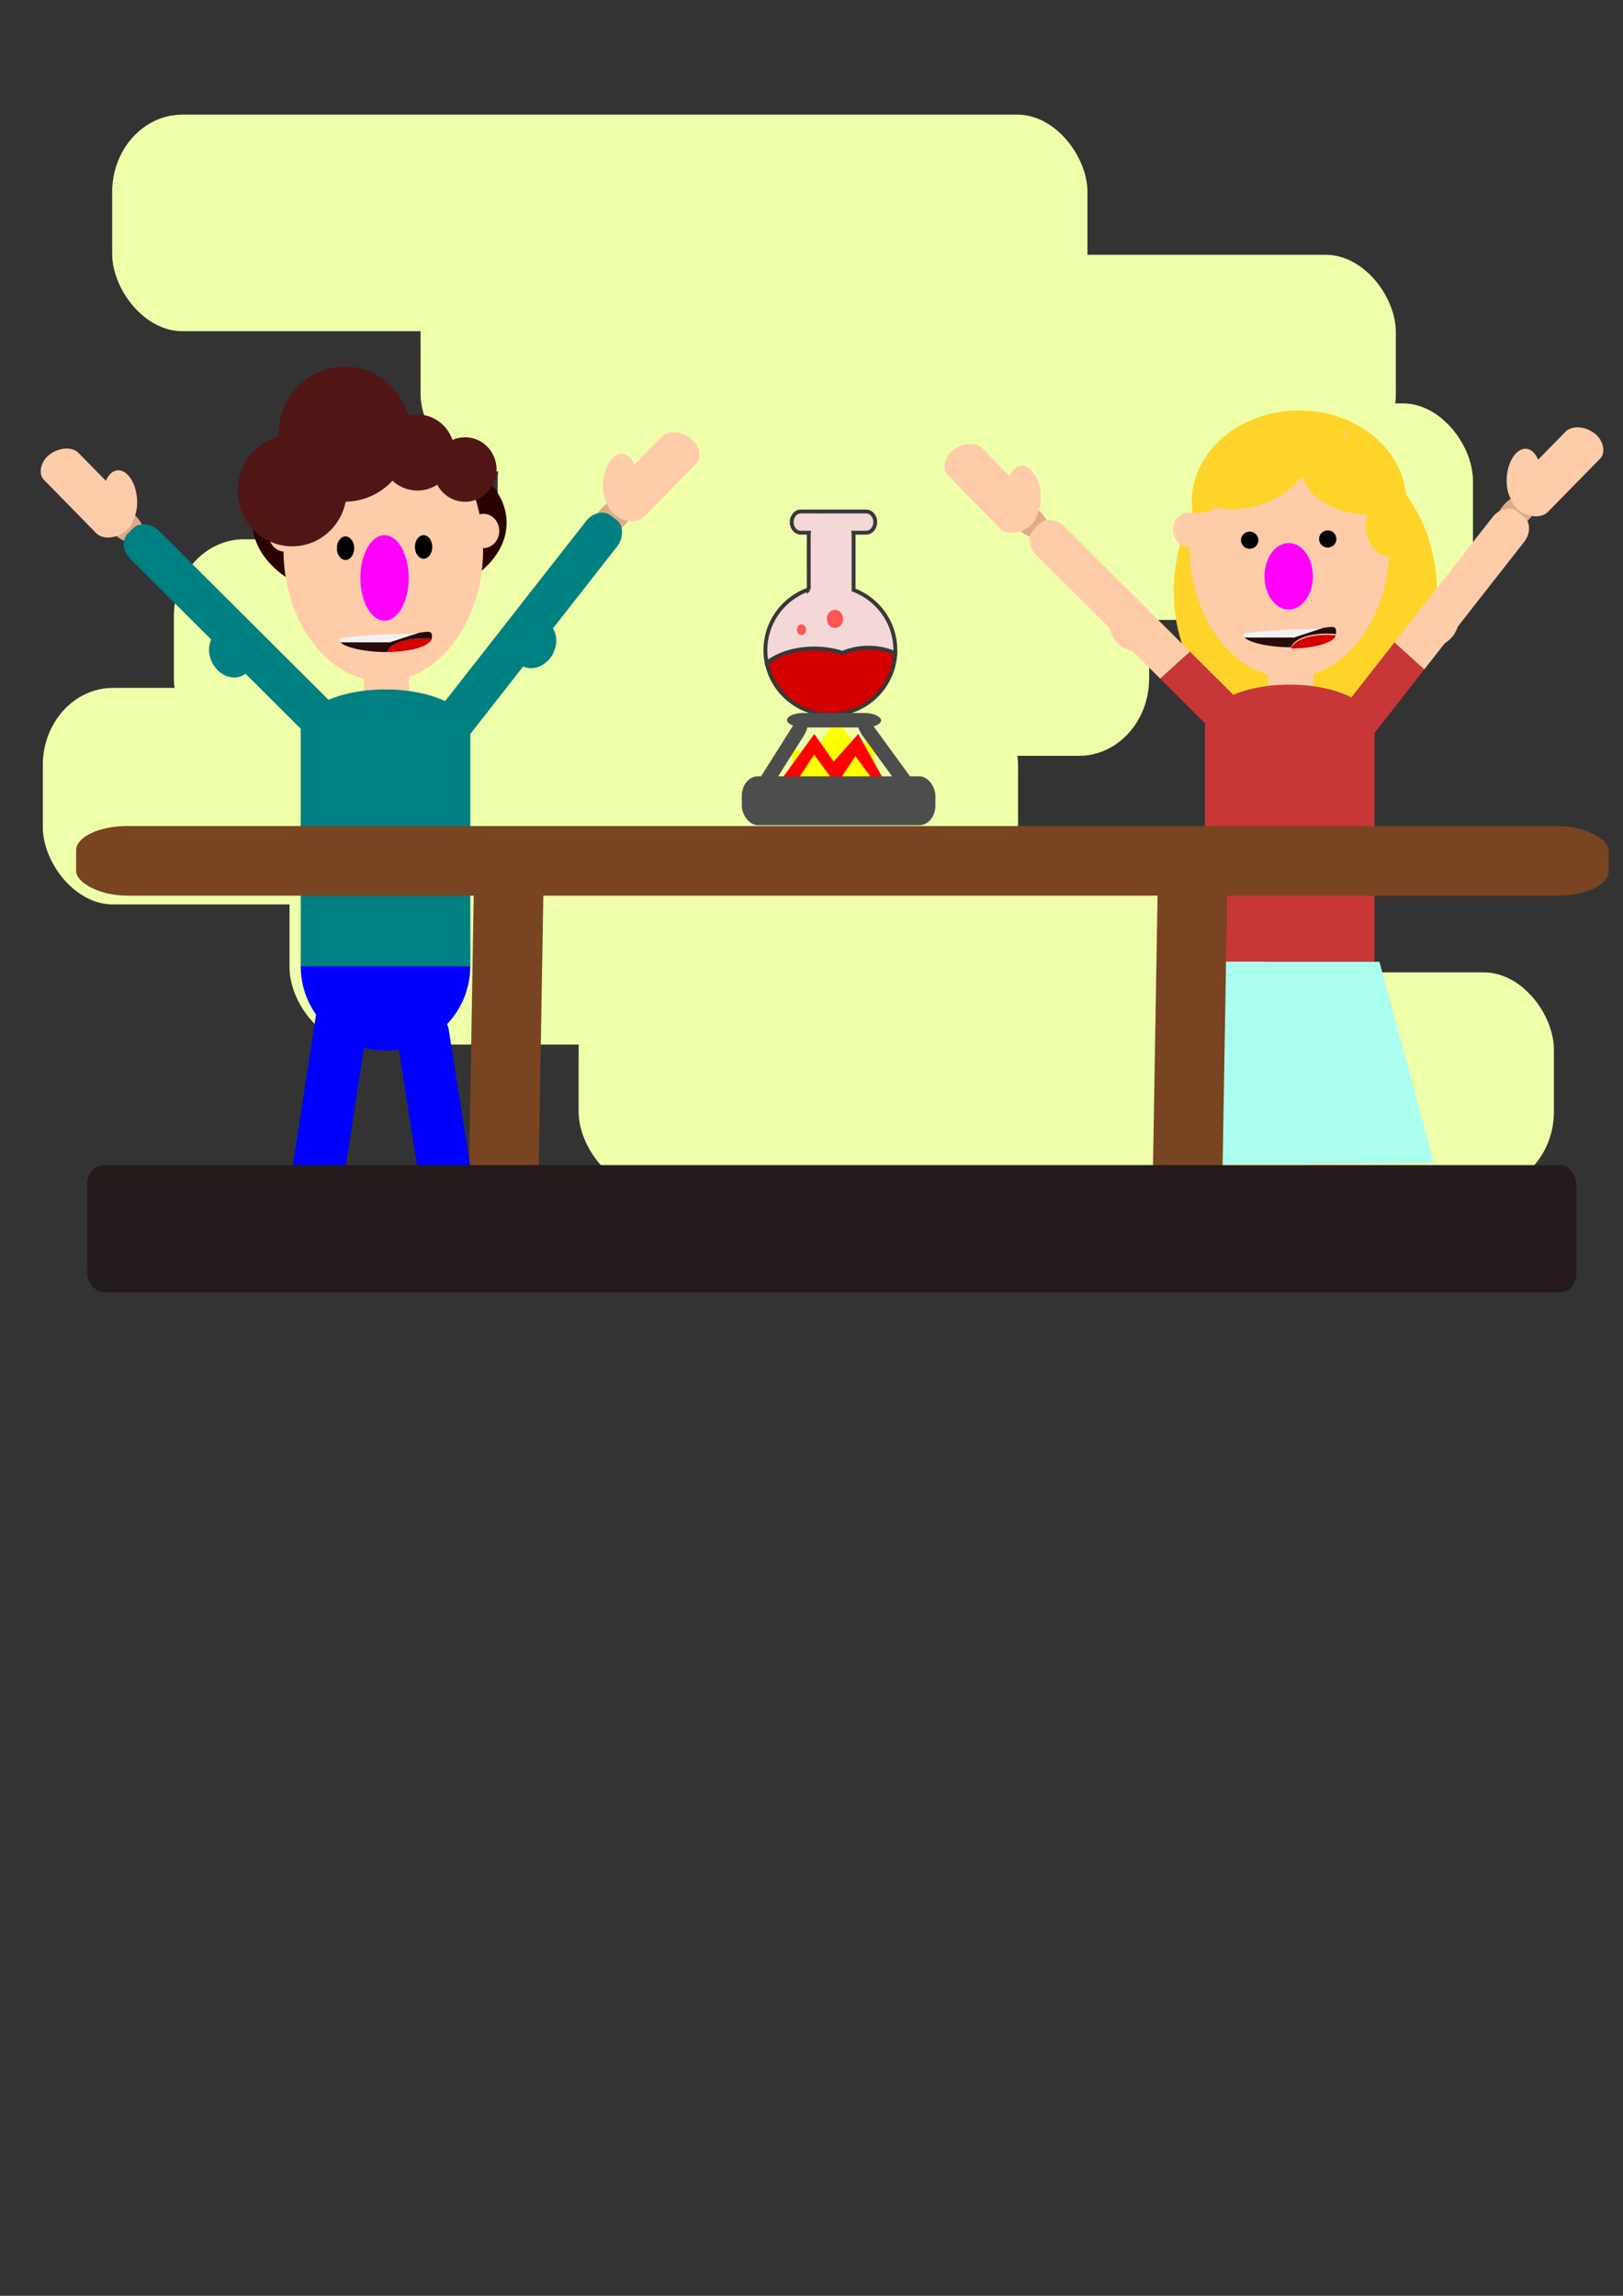 <?xml version="1.0" encoding="UTF-8" standalone="no"?>
<svg
   xmlns:dc="http://purl.org/dc/elements/1.1/"
   xmlns:cc="http://creativecommons.org/ns#"
   xmlns:rdf="http://www.w3.org/1999/02/22-rdf-syntax-ns#"
   xmlns:svg="http://www.w3.org/2000/svg"
   xmlns="http://www.w3.org/2000/svg"
   xmlns:sodipodi="http://sodipodi.sourceforge.net/DTD/sodipodi-0.dtd"
   xmlns:inkscape="http://www.inkscape.org/namespaces/inkscape"
   inkscape:version="1.0beta2 (2b71d25, 2019-12-03)"
   sodipodi:docname="jumbo_afbeelding.svg"
   id="svg8"
   version="1.1"
   viewBox="0 0 210 297"
   height="297mm"
   width="210mm">
  <rect x="0" y="0" width="210" height="297" fill="#333333" stroke="none"/>
  <defs
     id="defs2" />
  <sodipodi:namedview
     inkscape:snap-bbox="true"
     inkscape:window-maximized="0"
     inkscape:window-y="23"
     inkscape:window-x="0"
     inkscape:window-height="790"
     inkscape:window-width="1440"
     inkscape:snap-global="false"
     showgrid="false"
     inkscape:document-rotation="0"
     inkscape:current-layer="layer1"
     inkscape:document-units="mm"
     inkscape:cy="414.39693"
     inkscape:cx="256.22882"
     inkscape:zoom="0.48166186"
     inkscape:pageshadow="2"
     inkscape:pageopacity="0.0"
     borderopacity="1.0"
     bordercolor="#666666"
     pagecolor="#ffffff"
     id="base" />
  <g
     id="layer1"
     inkscape:groupmode="layer"
     inkscape:label="Laag 1">
    <g
       transform="matrix(0.908,0,0,1,258.917,102.172)"
       id="g1262">
      <rect
         style="opacity:1;fill:#eeffaa;fill-opacity:1;fill-rule:evenodd;stroke:#383838;stroke-width:0;stroke-miterlimit:4;stroke-dasharray:none;stroke-opacity:0.996"
         id="rect1241"
         width="138.976"
         height="28.015"
         x="-269.164"
         y="-87.341"
         rx="10"
         ry="10" />
      <rect
         ry="10"
         rx="10"
         y="23.62"
         x="-202.697"
         height="28.015"
         width="138.976"
         id="rect1243"
         style="opacity:1;fill:#eeffaa;fill-opacity:1;fill-rule:evenodd;stroke:#383838;stroke-width:0;stroke-miterlimit:4;stroke-dasharray:none;stroke-opacity:0.996" />
      <rect
         style="opacity:1;fill:#eeffaa;fill-opacity:1;fill-rule:evenodd;stroke:#383838;stroke-width:0;stroke-miterlimit:4;stroke-dasharray:none;stroke-opacity:0.996"
         id="rect1245"
         width="138.976"
         height="28.015"
         x="-243.895"
         y="4.944"
         rx="10"
         ry="10" />
      <rect
         ry="10"
         rx="10"
         y="-13.184"
         x="-279.051"
         height="28.015"
         width="138.976"
         id="rect1247"
         style="opacity:1;fill:#eeffaa;fill-opacity:1;fill-rule:evenodd;stroke:#383838;stroke-width:0;stroke-miterlimit:4;stroke-dasharray:none;stroke-opacity:0.996" />
      <rect
         style="opacity:1;fill:#eeffaa;fill-opacity:1;fill-rule:evenodd;stroke:#383838;stroke-width:0;stroke-miterlimit:4;stroke-dasharray:none;stroke-opacity:0.996"
         id="rect1249"
         width="138.976"
         height="28.015"
         x="-214.232"
         y="-49.988"
         rx="10"
         ry="10" />
      <rect
         ry="10"
         rx="10"
         y="-32.409"
         x="-260.375"
         height="28.015"
         width="138.976"
         id="rect1251"
         style="opacity:1;fill:#eeffaa;fill-opacity:1;fill-rule:evenodd;stroke:#383838;stroke-width:0;stroke-miterlimit:4;stroke-dasharray:none;stroke-opacity:0.996" />
      <rect
         style="opacity:1;fill:#eeffaa;fill-opacity:1;fill-rule:evenodd;stroke:#383838;stroke-width:0;stroke-miterlimit:4;stroke-dasharray:none;stroke-opacity:0.996"
         id="rect1253"
         width="138.976"
         height="28.015"
         x="-225.219"
         y="-69.213"
         rx="10"
         ry="10" />
    </g>
    <path
       sodipodi:type="star"
       style="opacity:1;fill:#ffff00;fill-opacity:1;fill-rule:evenodd;stroke:#383838;stroke-width:0;stroke-miterlimit:4;stroke-dasharray:none;stroke-opacity:0.996"
       id="path1239"
       sodipodi:sides="3"
       sodipodi:cx="66.718704"
       sodipodi:cy="23.878271"
       sodipodi:r1="9.9016571"
       sodipodi:r2="4.9508286"
       sodipodi:arg1="-1.4523064"
       sodipodi:arg2="-0.40510882"
       inkscape:flatsided="true"
       inkscape:rounded="0"
       inkscape:randomized="0"
       d="M 67.889,14.046 74.648,29.808 57.618,27.781 Z"
       inkscape:transform-center-x="-0.49623903"
       inkscape:transform-center-y="0.067934257"
       transform="matrix(0.177,-0.126,0.158,0.146,88.09,103.145)" />
    <path
       transform="matrix(0.223,0.059,-0.079,0.185,98.908,88.872)"
       inkscape:transform-center-y="-0.089984182"
       inkscape:transform-center-x="0.51884512"
       d="M 67.889,14.046 74.648,29.808 57.618,27.781 Z"
       inkscape:randomized="0"
       inkscape:rounded="0"
       inkscape:flatsided="true"
       sodipodi:arg2="-0.40510882"
       sodipodi:arg1="-1.4523064"
       sodipodi:r2="4.9508286"
       sodipodi:r1="9.9016571"
       sodipodi:cy="23.878271"
       sodipodi:cx="66.718704"
       sodipodi:sides="3"
       id="path1237"
       style="opacity:1;fill:#ffff00;fill-opacity:1;fill-rule:evenodd;stroke:#383838;stroke-width:0;stroke-miterlimit:4;stroke-dasharray:none;stroke-opacity:0.996"
       sodipodi:type="star" />
    <rect
       transform="rotate(90.966)"
       style="opacity:1;fill:#784421;fill-opacity:1;fill-rule:evenodd;stroke:#f9f9f9;stroke-width:0;stroke-miterlimit:4;stroke-dasharray:none;stroke-opacity:0.996"
       id="rect1148"
       width="53.162"
       height="9.005"
       x="108.142"
       y="-72.244"
       rx="1.77"
       ry="3.159" />
    <ellipse
       ry="11.836"
       rx="13.891"
       cy="64.934"
       cx="168.088"
       id="path1144"
       style="opacity:1;fill:#ffd42a;fill-opacity:1;fill-rule:evenodd;stroke:#f9f9f9;stroke-width:0;stroke-miterlimit:4;stroke-dasharray:none;stroke-opacity:0.996" />
    <ellipse
       ry="19.466"
       rx="17.029"
       cy="76.497"
       cx="168.899"
       id="path1124"
       style="opacity:1;fill:#ffd42a;fill-opacity:1;fill-rule:evenodd;stroke:#f9f9f9;stroke-width:0;stroke-miterlimit:4;stroke-dasharray:none;stroke-opacity:0.996" />
    <ellipse
       style="opacity:1;fill:#deaa87;fill-opacity:1;fill-rule:evenodd;stroke:#f9f9f9;stroke-width:0;stroke-miterlimit:4;stroke-dasharray:none;stroke-opacity:0.996"
       id="ellipse1017"
       cx="-178.695"
       cy="-104.928"
       rx="1.812"
       ry="3.146"
       transform="matrix(-0.655,-0.755,-0.755,0.655,0,0)" />
    <ellipse
       transform="rotate(-49.065)"
       ry="3.146"
       rx="1.812"
       cy="144.537"
       cx="36.402"
       id="path1015"
       style="opacity:1;fill:#deaa87;fill-opacity:1;fill-rule:evenodd;stroke:#f9f9f9;stroke-width:0;stroke-miterlimit:4;stroke-dasharray:none;stroke-opacity:0.996" />
    <rect
       y="84.514"
       x="164.07"
       height="8.24"
       width="5.866"
       id="rect941"
       style="opacity:1;fill:#ffccaa;fill-opacity:1;fill-rule:evenodd;stroke:#f9f9f9;stroke-width:0;stroke-miterlimit:4;stroke-dasharray:none;stroke-opacity:0.996" />
    <rect
       y="93.877"
       x="155.901"
       height="30.542"
       width="21.939"
       id="rect930"
       style="opacity:1;fill:#c83737;fill-opacity:1;fill-rule:evenodd;stroke:#f9f9f9;stroke-width:0;stroke-miterlimit:4;stroke-dasharray:none;stroke-opacity:0.996" />
    <path
       transform="scale(0.265)"
       d="M 582.27 250.559 A 10.505 4.06 0 0 0 582.566 250.568 A 10.505 4.06 0 0 0 582.879 250.572 A 10.505 4.06 0 0 0 583.191 250.574 A 10.505 4.06 0 0 0 583.416 250.574 A 10.505 4.06 0 0 0 583.729 250.57 A 10.505 4.06 0 0 0 584.041 250.562 A 10.505 4.06 0 0 0 584.354 250.551 A 10.505 4.06 0 0 0 584.664 250.535 A 10.505 4.06 0 0 0 584.973 250.516 A 10.505 4.06 0 0 0 585.281 250.494 A 10.505 4.06 0 0 0 585.586 250.469 A 10.505 4.06 0 0 0 585.891 250.439 A 10.505 4.06 0 0 0 586.191 250.406 A 10.505 4.06 0 0 0 586.49 250.369 A 10.505 4.06 0 0 0 586.785 250.33 A 10.505 4.06 0 0 0 587.078 250.287 A 10.505 4.06 0 0 0 587.367 250.24 A 10.505 4.06 0 0 0 587.652 250.191 A 10.505 4.06 0 0 0 587.934 250.139 A 10.505 4.06 0 0 0 588.211 250.082 A 10.505 4.06 0 0 0 588.484 250.021 A 10.505 4.06 0 0 0 588.752 249.959 A 10.505 4.06 0 0 0 589.016 249.895 A 10.505 4.06 0 0 0 589.273 249.826 A 10.505 4.06 0 0 0 589.525 249.754 A 10.505 4.06 0 0 0 589.771 249.68 A 10.505 4.06 0 0 0 590.014 249.602 A 10.505 4.06 0 0 0 590.248 249.523 A 10.505 4.06 0 0 0 590.477 249.439 A 10.505 4.06 0 0 0 590.699 249.355 A 10.505 4.06 0 0 0 590.914 249.268 A 10.505 4.06 0 0 0 591.123 249.178 A 10.505 4.06 0 0 0 591.326 249.084 A 10.505 4.06 0 0 0 591.52 248.99 A 10.505 4.06 0 0 0 591.707 248.893 A 10.505 4.06 0 0 0 591.887 248.793 A 10.505 4.06 0 0 0 592.059 248.693 A 10.505 4.06 0 0 0 592.223 248.59 A 10.505 4.06 0 0 0 592.379 248.484 A 10.505 4.06 0 0 0 592.525 248.377 A 10.505 4.06 0 0 0 592.666 248.27 A 10.505 4.06 0 0 0 592.797 248.16 A 10.505 4.06 0 0 0 592.92 248.049 A 10.505 4.06 0 0 0 593.033 247.936 A 10.505 4.06 0 0 0 593.139 247.822 A 10.505 4.06 0 0 0 593.17 247.783 A 40.479 35.217 0 0 1 592.75 247.705 A 40.479 35.217 0 0 1 592.211 247.598 A 40.479 35.217 0 0 1 591.674 247.484 A 40.479 35.217 0 0 1 591.139 247.365 A 40.479 35.217 0 0 1 590.605 247.238 A 40.479 35.217 0 0 1 590.074 247.105 A 40.479 35.217 0 0 1 589.547 246.967 A 40.479 35.217 0 0 1 589.02 246.82 A 40.479 35.217 0 0 1 588.494 246.67 A 40.479 35.217 0 0 1 587.973 246.512 A 40.479 35.217 0 0 1 587.453 246.348 A 40.479 35.217 0 0 1 586.938 246.178 A 40.479 35.217 0 0 1 586.422 246 A 40.479 35.217 0 0 1 585.912 245.818 A 40.479 35.217 0 0 1 585.402 245.631 A 40.479 35.217 0 0 1 584.896 245.436 A 40.479 35.217 0 0 1 584.395 245.234 A 40.479 35.217 0 0 1 583.896 245.029 A 40.479 35.217 0 0 1 583.559 244.885 A 48.811 64.56 0 0 0 582.27 250.559 z "
       style="opacity:1;fill:#ffd42a;fill-opacity:1;fill-rule:evenodd;stroke:#f9f9f9;stroke-width:0;stroke-miterlimit:4;stroke-dasharray:none;stroke-opacity:0.996"
       id="path837" />
    <path
       transform="scale(0.265)"
       d="M 636.143 233.008 A 36.836 22.264 0 0 1 635.721 233.141 A 36.836 22.264 0 0 1 635.219 233.293 A 36.836 22.264 0 0 1 634.758 233.428 A 40.479 35.217 0 0 1 634.6 233.625 A 40.479 35.217 0 0 1 634.277 234.016 A 40.479 35.217 0 0 1 633.951 234.404 A 40.479 35.217 0 0 1 633.617 234.787 A 40.479 35.217 0 0 1 633.277 235.166 A 40.479 35.217 0 0 1 632.932 235.541 A 40.479 35.217 0 0 1 632.58 235.912 A 40.479 35.217 0 0 1 632.223 236.279 A 40.479 35.217 0 0 1 631.859 236.641 A 40.479 35.217 0 0 1 631.49 237 A 40.479 35.217 0 0 1 631.117 237.354 A 40.479 35.217 0 0 1 630.736 237.703 A 40.479 35.217 0 0 1 630.352 238.047 A 40.479 35.217 0 0 1 629.961 238.387 A 40.479 35.217 0 0 1 629.564 238.723 A 40.479 35.217 0 0 1 629.164 239.053 A 40.479 35.217 0 0 1 628.758 239.379 A 40.479 35.217 0 0 1 628.346 239.701 A 40.479 35.217 0 0 1 627.93 240.016 A 40.479 35.217 0 0 1 627.508 240.328 A 40.479 35.217 0 0 1 627.082 240.633 A 40.479 35.217 0 0 1 626.652 240.936 A 40.479 35.217 0 0 1 626.217 241.23 A 40.479 35.217 0 0 1 625.775 241.521 A 40.479 35.217 0 0 1 625.33 241.807 A 40.479 35.217 0 0 1 624.883 242.086 A 40.479 35.217 0 0 1 624.428 242.361 A 40.479 35.217 0 0 1 623.971 242.631 A 40.479 35.217 0 0 1 623.508 242.895 A 40.479 35.217 0 0 1 623.043 243.152 A 40.479 35.217 0 0 1 622.572 243.406 A 40.479 35.217 0 0 1 622.1 243.652 A 40.479 35.217 0 0 1 621.621 243.895 A 40.479 35.217 0 0 1 621.139 244.131 A 40.479 35.217 0 0 1 620.654 244.361 A 40.479 35.217 0 0 1 620.166 244.586 A 40.479 35.217 0 0 1 619.674 244.803 A 40.479 35.217 0 0 1 619.178 245.016 A 40.479 35.217 0 0 1 618.678 245.223 A 40.479 35.217 0 0 1 618.176 245.424 A 40.479 35.217 0 0 1 617.672 245.619 A 40.479 35.217 0 0 1 617.162 245.807 A 40.479 35.217 0 0 1 616.652 245.99 A 40.479 35.217 0 0 1 616.139 246.166 A 40.479 35.217 0 0 1 615.621 246.338 A 40.479 35.217 0 0 1 615.102 246.502 A 40.479 35.217 0 0 1 614.58 246.66 A 40.479 35.217 0 0 1 614.057 246.812 A 40.479 35.217 0 0 1 613.529 246.957 A 40.479 35.217 0 0 1 613 247.098 A 40.479 35.217 0 0 1 612.469 247.23 A 40.479 35.217 0 0 1 611.936 247.357 A 40.479 35.217 0 0 1 611.4 247.479 A 40.479 35.217 0 0 1 610.865 247.592 A 40.479 35.217 0 0 1 610.326 247.699 A 40.479 35.217 0 0 1 609.785 247.801 A 40.479 35.217 0 0 1 609.244 247.896 A 40.479 35.217 0 0 1 608.701 247.984 A 40.479 35.217 0 0 1 608.156 248.066 A 40.479 35.217 0 0 1 607.611 248.143 A 40.479 35.217 0 0 1 607.064 248.211 A 40.479 35.217 0 0 1 606.516 248.273 A 40.479 35.217 0 0 1 605.967 248.33 A 40.479 35.217 0 0 1 605.418 248.379 A 40.479 35.217 0 0 1 604.867 248.422 A 40.479 35.217 0 0 1 604.316 248.459 A 40.479 35.217 0 0 1 603.764 248.488 A 40.479 35.217 0 0 1 603.213 248.512 A 40.479 35.217 0 0 1 602.66 248.529 A 40.479 35.217 0 0 1 602.107 248.539 A 40.479 35.217 0 0 1 601.555 248.543 A 40.479 35.217 0 0 1 601.521 248.543 A 40.479 35.217 0 0 1 600.969 248.539 A 40.479 35.217 0 0 1 600.416 248.529 A 40.479 35.217 0 0 1 599.865 248.514 A 40.479 35.217 0 0 1 599.312 248.49 A 40.479 35.217 0 0 1 598.762 248.461 A 40.479 35.217 0 0 1 598.209 248.424 A 40.479 35.217 0 0 1 597.66 248.383 A 40.479 35.217 0 0 1 597.109 248.332 A 40.479 35.217 0 0 1 596.561 248.277 A 40.479 35.217 0 0 1 596.014 248.215 A 40.479 35.217 0 0 1 595.467 248.146 A 40.479 35.217 0 0 1 594.92 248.07 A 40.479 35.217 0 0 1 594.375 247.99 A 40.479 35.217 0 0 1 593.832 247.902 A 40.479 35.217 0 0 1 593.291 247.807 A 40.479 35.217 0 0 1 593.17 247.783 A 10.505 4.06 0 0 1 593.139 247.822 A 10.505 4.06 0 0 1 593.033 247.936 A 10.505 4.06 0 0 1 592.92 248.049 A 10.505 4.06 0 0 1 592.797 248.16 A 10.505 4.06 0 0 1 592.666 248.27 A 10.505 4.06 0 0 1 592.525 248.377 A 10.505 4.06 0 0 1 592.379 248.484 A 10.505 4.06 0 0 1 592.223 248.59 A 10.505 4.06 0 0 1 592.059 248.693 A 10.505 4.06 0 0 1 591.887 248.793 A 10.505 4.06 0 0 1 591.707 248.893 A 10.505 4.06 0 0 1 591.52 248.99 A 10.505 4.06 0 0 1 591.326 249.084 A 10.505 4.06 0 0 1 591.123 249.178 A 10.505 4.06 0 0 1 590.914 249.268 A 10.505 4.06 0 0 1 590.699 249.355 A 10.505 4.06 0 0 1 590.477 249.439 A 10.505 4.06 0 0 1 590.248 249.523 A 10.505 4.06 0 0 1 590.014 249.602 A 10.505 4.06 0 0 1 589.771 249.68 A 10.505 4.06 0 0 1 589.525 249.754 A 10.505 4.06 0 0 1 589.273 249.826 A 10.505 4.06 0 0 1 589.016 249.895 A 10.505 4.06 0 0 1 588.752 249.959 A 10.505 4.06 0 0 1 588.484 250.021 A 10.505 4.06 0 0 1 588.211 250.082 A 10.505 4.06 0 0 1 587.934 250.139 A 10.505 4.06 0 0 1 587.652 250.191 A 10.505 4.06 0 0 1 587.367 250.24 A 10.505 4.06 0 0 1 587.078 250.287 A 10.505 4.06 0 0 1 586.785 250.33 A 10.505 4.06 0 0 1 586.49 250.369 A 10.505 4.06 0 0 1 586.191 250.406 A 10.505 4.06 0 0 1 585.891 250.439 A 10.505 4.06 0 0 1 585.586 250.469 A 10.505 4.06 0 0 1 585.281 250.494 A 10.505 4.06 0 0 1 584.973 250.516 A 10.505 4.06 0 0 1 584.664 250.535 A 10.505 4.06 0 0 1 584.354 250.551 A 10.505 4.06 0 0 1 584.041 250.562 A 10.505 4.06 0 0 1 583.729 250.57 A 10.505 4.06 0 0 1 583.416 250.574 A 10.505 4.06 0 0 1 583.191 250.574 A 10.505 4.06 0 0 1 582.879 250.572 A 10.505 4.06 0 0 1 582.566 250.568 A 10.505 4.06 0 0 1 582.27 250.559 A 48.811 64.56 0 0 0 580.795 266.289 A 48.811 64.56 0 0 0 629.607 330.85 A 48.811 64.56 0 0 0 678.418 266.289 A 48.811 64.56 0 0 0 676.947 250.566 A 29.93 18.659 7.125 0 1 676.557 250.635 A 29.93 18.659 7.125 0 1 676.09 250.713 A 29.93 18.659 7.125 0 1 675.619 250.787 A 29.93 18.659 7.125 0 1 675.145 250.855 A 29.93 18.659 7.125 0 1 674.668 250.918 A 29.93 18.659 7.125 0 1 674.189 250.975 A 29.93 18.659 7.125 0 1 673.709 251.027 A 29.93 18.659 7.125 0 1 673.225 251.074 A 29.93 18.659 7.125 0 1 672.738 251.115 A 29.93 18.659 7.125 0 1 672.25 251.15 A 29.93 18.659 7.125 0 1 671.762 251.182 A 29.93 18.659 7.125 0 1 671.27 251.207 A 29.93 18.659 7.125 0 1 670.777 251.229 A 29.93 18.659 7.125 0 1 670.281 251.242 A 29.93 18.659 7.125 0 1 669.785 251.252 A 29.93 18.659 7.125 0 1 669.289 251.256 A 29.93 18.659 7.125 0 1 668.791 251.256 A 29.93 18.659 7.125 0 1 668.291 251.248 A 29.93 18.659 7.125 0 1 667.791 251.236 A 29.93 18.659 7.125 0 1 667.291 251.219 A 29.93 18.659 7.125 0 1 666.789 251.197 A 29.93 18.659 7.125 0 1 666.289 251.17 A 29.93 18.659 7.125 0 1 665.787 251.137 A 29.93 18.659 7.125 0 1 665.285 251.098 A 29.93 18.659 7.125 0 1 664.783 251.053 A 29.93 18.659 7.125 0 1 664.283 251.004 A 29.93 18.659 7.125 0 1 663.781 250.949 A 29.93 18.659 7.125 0 1 663.281 250.891 A 29.93 18.659 7.125 0 1 662.781 250.824 A 29.93 18.659 7.125 0 1 662.283 250.754 A 29.93 18.659 7.125 0 1 661.785 250.68 A 29.93 18.659 7.125 0 1 661.287 250.6 A 29.93 18.659 7.125 0 1 660.793 250.514 A 29.93 18.659 7.125 0 1 660.297 250.422 A 29.93 18.659 7.125 0 1 659.805 250.326 A 29.93 18.659 7.125 0 1 659.314 250.225 A 29.93 18.659 7.125 0 1 658.824 250.119 A 29.93 18.659 7.125 0 1 658.336 250.008 A 29.93 18.659 7.125 0 1 657.852 249.891 A 29.93 18.659 7.125 0 1 657.367 249.77 A 29.93 18.659 7.125 0 1 656.887 249.645 A 29.93 18.659 7.125 0 1 656.408 249.514 A 29.93 18.659 7.125 0 1 655.932 249.377 A 29.93 18.659 7.125 0 1 655.459 249.236 A 29.93 18.659 7.125 0 1 654.988 249.092 A 29.93 18.659 7.125 0 1 654.521 248.941 A 29.93 18.659 7.125 0 1 654.057 248.785 A 29.93 18.659 7.125 0 1 653.596 248.627 A 29.93 18.659 7.125 0 1 653.139 248.463 A 29.93 18.659 7.125 0 1 652.686 248.293 A 29.93 18.659 7.125 0 1 652.234 248.119 A 29.93 18.659 7.125 0 1 651.789 247.941 A 29.93 18.659 7.125 0 1 651.346 247.76 A 29.93 18.659 7.125 0 1 650.906 247.574 A 29.93 18.659 7.125 0 1 650.473 247.383 A 29.93 18.659 7.125 0 1 650.043 247.188 A 29.93 18.659 7.125 0 1 649.617 246.988 A 29.93 18.659 7.125 0 1 649.195 246.785 A 29.93 18.659 7.125 0 1 648.779 246.578 A 29.93 18.659 7.125 0 1 648.367 246.365 A 29.93 18.659 7.125 0 1 647.961 246.15 A 29.93 18.659 7.125 0 1 647.559 245.932 A 29.93 18.659 7.125 0 1 647.162 245.709 A 29.93 18.659 7.125 0 1 646.77 245.48 A 29.93 18.659 7.125 0 1 646.383 245.25 A 29.93 18.659 7.125 0 1 646.004 245.016 A 29.93 18.659 7.125 0 1 645.627 244.777 A 29.93 18.659 7.125 0 1 645.258 244.537 A 29.93 18.659 7.125 0 1 645.152 244.467 A 29.93 18.659 7.125 0 1 644.791 244.221 A 29.93 18.659 7.125 0 1 644.434 243.971 A 29.93 18.659 7.125 0 1 644.084 243.719 A 29.93 18.659 7.125 0 1 643.74 243.463 A 29.93 18.659 7.125 0 1 643.402 243.203 A 29.93 18.659 7.125 0 1 643.07 242.941 A 29.93 18.659 7.125 0 1 642.744 242.678 A 29.93 18.659 7.125 0 1 642.426 242.408 A 29.93 18.659 7.125 0 1 642.113 242.139 A 29.93 18.659 7.125 0 1 641.809 241.865 A 29.93 18.659 7.125 0 1 641.51 241.588 A 29.93 18.659 7.125 0 1 641.217 241.311 A 29.93 18.659 7.125 0 1 640.932 241.027 A 29.93 18.659 7.125 0 1 640.654 240.744 A 29.93 18.659 7.125 0 1 640.383 240.459 A 29.93 18.659 7.125 0 1 640.119 240.17 A 29.93 18.659 7.125 0 1 639.861 239.879 A 29.93 18.659 7.125 0 1 639.613 239.586 A 29.93 18.659 7.125 0 1 639.371 239.291 A 29.93 18.659 7.125 0 1 639.137 238.994 A 29.93 18.659 7.125 0 1 638.908 238.695 A 29.93 18.659 7.125 0 1 638.689 238.395 A 29.93 18.659 7.125 0 1 638.477 238.094 A 29.93 18.659 7.125 0 1 638.273 237.789 A 29.93 18.659 7.125 0 1 638.076 237.484 A 29.93 18.659 7.125 0 1 637.887 237.178 A 29.93 18.659 7.125 0 1 637.707 236.869 A 29.93 18.659 7.125 0 1 637.533 236.559 A 29.93 18.659 7.125 0 1 637.369 236.248 A 29.93 18.659 7.125 0 1 637.211 235.938 A 29.93 18.659 7.125 0 1 637.062 235.625 A 29.93 18.659 7.125 0 1 636.922 235.311 A 29.93 18.659 7.125 0 1 636.789 234.996 A 29.93 18.659 7.125 0 1 636.664 234.682 A 29.93 18.659 7.125 0 1 636.549 234.365 A 29.93 18.659 7.125 0 1 636.439 234.049 A 29.93 18.659 7.125 0 1 636.34 233.732 A 29.93 18.659 7.125 0 1 636.248 233.414 A 29.93 18.659 7.125 0 1 636.164 233.098 A 29.93 18.659 7.125 0 1 636.143 233.008 z "
       style="opacity:1;fill:#ffccaa;fill-opacity:1;fill-rule:evenodd;stroke:#f9f9f9;stroke-width:0;stroke-miterlimit:4;stroke-dasharray:none;stroke-opacity:0.996"
       id="path1141" />
    <path
       transform="scale(0.265)"
       d="M 657.891 213.676 A 29.93 18.659 7.125 0 0 657.453 213.719 A 29.93 18.659 7.125 0 0 656.973 213.771 A 29.93 18.659 7.125 0 0 656.494 213.828 A 29.93 18.659 7.125 0 0 656.018 213.891 A 29.93 18.659 7.125 0 0 655.75 213.93 A 36.836 22.264 0 0 1 655.746 214.004 A 36.836 22.264 0 0 1 655.727 214.344 A 36.836 22.264 0 0 1 655.695 214.682 A 36.836 22.264 0 0 1 655.656 215.021 A 36.836 22.264 0 0 1 655.609 215.359 A 36.836 22.264 0 0 1 655.555 215.697 A 36.836 22.264 0 0 1 655.49 216.033 A 36.836 22.264 0 0 1 655.418 216.371 A 36.836 22.264 0 0 1 655.338 216.707 A 36.836 22.264 0 0 1 655.248 217.041 A 36.836 22.264 0 0 1 655.15 217.375 A 36.836 22.264 0 0 1 655.043 217.709 A 36.836 22.264 0 0 1 654.928 218.041 A 36.836 22.264 0 0 1 654.805 218.371 A 36.836 22.264 0 0 1 654.674 218.701 A 36.836 22.264 0 0 1 654.535 219.031 A 36.836 22.264 0 0 1 654.387 219.357 A 36.836 22.264 0 0 1 654.23 219.684 A 36.836 22.264 0 0 1 654.066 220.008 A 36.836 22.264 0 0 1 653.893 220.332 A 36.836 22.264 0 0 1 653.713 220.652 A 36.836 22.264 0 0 1 653.523 220.973 A 36.836 22.264 0 0 1 653.326 221.289 A 36.836 22.264 0 0 1 653.121 221.605 A 36.836 22.264 0 0 1 652.908 221.92 A 36.836 22.264 0 0 1 652.688 222.232 A 36.836 22.264 0 0 1 652.459 222.541 A 36.836 22.264 0 0 1 652.223 222.85 A 36.836 22.264 0 0 1 651.98 223.154 A 36.836 22.264 0 0 1 651.729 223.459 A 36.836 22.264 0 0 1 651.469 223.76 A 36.836 22.264 0 0 1 651.201 224.059 A 36.836 22.264 0 0 1 650.928 224.354 A 36.836 22.264 0 0 1 650.645 224.648 A 36.836 22.264 0 0 1 650.355 224.939 A 36.836 22.264 0 0 1 650.061 225.227 A 36.836 22.264 0 0 1 649.756 225.512 A 36.836 22.264 0 0 1 649.445 225.795 A 36.836 22.264 0 0 1 649.127 226.074 A 36.836 22.264 0 0 1 648.803 226.352 A 36.836 22.264 0 0 1 648.471 226.625 A 36.836 22.264 0 0 1 648.131 226.895 A 36.836 22.264 0 0 1 647.785 227.162 A 36.836 22.264 0 0 1 647.434 227.428 A 36.836 22.264 0 0 1 647.074 227.688 A 36.836 22.264 0 0 1 646.709 227.945 A 36.836 22.264 0 0 1 646.338 228.199 A 36.836 22.264 0 0 1 645.959 228.451 A 36.836 22.264 0 0 1 645.574 228.697 A 36.836 22.264 0 0 1 645.184 228.941 A 36.836 22.264 0 0 1 644.787 229.182 A 36.836 22.264 0 0 1 644.383 229.418 A 36.836 22.264 0 0 1 643.975 229.65 A 36.836 22.264 0 0 1 643.561 229.879 A 36.836 22.264 0 0 1 643.141 230.104 A 36.836 22.264 0 0 1 642.715 230.326 A 36.836 22.264 0 0 1 642.283 230.543 A 36.836 22.264 0 0 1 641.846 230.756 A 36.836 22.264 0 0 1 641.404 230.965 A 36.836 22.264 0 0 1 640.955 231.17 A 36.836 22.264 0 0 1 640.504 231.371 A 36.836 22.264 0 0 1 640.045 231.568 A 36.836 22.264 0 0 1 639.584 231.76 A 36.836 22.264 0 0 1 639.115 231.947 A 36.836 22.264 0 0 1 638.645 232.131 A 36.836 22.264 0 0 1 638.168 232.311 A 36.836 22.264 0 0 1 637.688 232.486 A 36.836 22.264 0 0 1 637.201 232.656 A 36.836 22.264 0 0 1 636.711 232.822 A 36.836 22.264 0 0 1 636.219 232.984 A 36.836 22.264 0 0 1 636.143 233.008 A 29.93 18.659 7.125 0 0 636.164 233.098 A 29.93 18.659 7.125 0 0 636.248 233.414 A 29.93 18.659 7.125 0 0 636.34 233.732 A 29.93 18.659 7.125 0 0 636.439 234.049 A 29.93 18.659 7.125 0 0 636.549 234.365 A 29.93 18.659 7.125 0 0 636.664 234.682 A 29.93 18.659 7.125 0 0 636.789 234.996 A 29.93 18.659 7.125 0 0 636.922 235.311 A 29.93 18.659 7.125 0 0 637.062 235.625 A 29.93 18.659 7.125 0 0 637.211 235.938 A 29.93 18.659 7.125 0 0 637.369 236.248 A 29.93 18.659 7.125 0 0 637.533 236.559 A 29.93 18.659 7.125 0 0 637.707 236.869 A 29.93 18.659 7.125 0 0 637.887 237.178 A 29.93 18.659 7.125 0 0 638.076 237.484 A 29.93 18.659 7.125 0 0 638.273 237.789 A 29.93 18.659 7.125 0 0 638.477 238.094 A 29.93 18.659 7.125 0 0 638.689 238.395 A 29.93 18.659 7.125 0 0 638.908 238.695 A 29.93 18.659 7.125 0 0 639.137 238.994 A 29.93 18.659 7.125 0 0 639.371 239.291 A 29.93 18.659 7.125 0 0 639.613 239.586 A 29.93 18.659 7.125 0 0 639.861 239.879 A 29.93 18.659 7.125 0 0 640.119 240.17 A 29.93 18.659 7.125 0 0 640.383 240.459 A 29.93 18.659 7.125 0 0 640.654 240.744 A 29.93 18.659 7.125 0 0 640.932 241.027 A 29.93 18.659 7.125 0 0 641.217 241.311 A 29.93 18.659 7.125 0 0 641.51 241.588 A 29.93 18.659 7.125 0 0 641.809 241.865 A 29.93 18.659 7.125 0 0 642.113 242.139 A 29.93 18.659 7.125 0 0 642.426 242.408 A 29.93 18.659 7.125 0 0 642.744 242.678 A 29.93 18.659 7.125 0 0 643.07 242.941 A 29.93 18.659 7.125 0 0 643.402 243.203 A 29.93 18.659 7.125 0 0 643.74 243.463 A 29.93 18.659 7.125 0 0 644.084 243.719 A 29.93 18.659 7.125 0 0 644.434 243.971 A 29.93 18.659 7.125 0 0 644.791 244.221 A 29.93 18.659 7.125 0 0 645.152 244.467 A 29.93 18.659 7.125 0 0 645.258 244.537 A 29.93 18.659 7.125 0 0 645.627 244.777 A 29.93 18.659 7.125 0 0 646.004 245.016 A 29.93 18.659 7.125 0 0 646.383 245.25 A 29.93 18.659 7.125 0 0 646.77 245.48 A 29.93 18.659 7.125 0 0 647.162 245.709 A 29.93 18.659 7.125 0 0 647.559 245.932 A 29.93 18.659 7.125 0 0 647.961 246.15 A 29.93 18.659 7.125 0 0 648.367 246.365 A 29.93 18.659 7.125 0 0 648.779 246.578 A 29.93 18.659 7.125 0 0 649.195 246.785 A 29.93 18.659 7.125 0 0 649.617 246.988 A 29.93 18.659 7.125 0 0 650.043 247.188 A 29.93 18.659 7.125 0 0 650.473 247.383 A 29.93 18.659 7.125 0 0 650.906 247.574 A 29.93 18.659 7.125 0 0 651.346 247.76 A 29.93 18.659 7.125 0 0 651.789 247.941 A 29.93 18.659 7.125 0 0 652.234 248.119 A 29.93 18.659 7.125 0 0 652.686 248.293 A 29.93 18.659 7.125 0 0 653.139 248.463 A 29.93 18.659 7.125 0 0 653.596 248.627 A 29.93 18.659 7.125 0 0 654.057 248.785 A 29.93 18.659 7.125 0 0 654.521 248.941 A 29.93 18.659 7.125 0 0 654.988 249.092 A 29.93 18.659 7.125 0 0 655.459 249.236 A 29.93 18.659 7.125 0 0 655.932 249.377 A 29.93 18.659 7.125 0 0 656.408 249.514 A 29.93 18.659 7.125 0 0 656.887 249.645 A 29.93 18.659 7.125 0 0 657.367 249.77 A 29.93 18.659 7.125 0 0 657.852 249.891 A 29.93 18.659 7.125 0 0 658.336 250.008 A 29.93 18.659 7.125 0 0 658.824 250.119 A 29.93 18.659 7.125 0 0 659.314 250.225 A 29.93 18.659 7.125 0 0 659.805 250.326 A 29.93 18.659 7.125 0 0 660.297 250.422 A 29.93 18.659 7.125 0 0 660.793 250.514 A 29.93 18.659 7.125 0 0 661.287 250.6 A 29.93 18.659 7.125 0 0 661.785 250.68 A 29.93 18.659 7.125 0 0 662.283 250.754 A 29.93 18.659 7.125 0 0 662.781 250.824 A 29.93 18.659 7.125 0 0 663.281 250.891 A 29.93 18.659 7.125 0 0 663.781 250.949 A 29.93 18.659 7.125 0 0 664.283 251.004 A 29.93 18.659 7.125 0 0 664.783 251.053 A 29.93 18.659 7.125 0 0 665.285 251.098 A 29.93 18.659 7.125 0 0 665.787 251.137 A 29.93 18.659 7.125 0 0 666.289 251.17 A 29.93 18.659 7.125 0 0 666.789 251.197 A 29.93 18.659 7.125 0 0 667.291 251.219 A 29.93 18.659 7.125 0 0 667.791 251.236 A 29.93 18.659 7.125 0 0 668.291 251.248 A 29.93 18.659 7.125 0 0 668.791 251.256 A 29.93 18.659 7.125 0 0 669.289 251.256 A 29.93 18.659 7.125 0 0 669.785 251.252 A 29.93 18.659 7.125 0 0 670.281 251.242 A 29.93 18.659 7.125 0 0 670.777 251.229 A 29.93 18.659 7.125 0 0 671.27 251.207 A 29.93 18.659 7.125 0 0 671.762 251.182 A 29.93 18.659 7.125 0 0 672.25 251.15 A 29.93 18.659 7.125 0 0 672.738 251.115 A 29.93 18.659 7.125 0 0 673.225 251.074 A 29.93 18.659 7.125 0 0 673.709 251.027 A 29.93 18.659 7.125 0 0 674.189 250.975 A 29.93 18.659 7.125 0 0 674.668 250.918 A 29.93 18.659 7.125 0 0 675.145 250.855 A 29.93 18.659 7.125 0 0 675.619 250.787 A 29.93 18.659 7.125 0 0 676.09 250.713 A 29.93 18.659 7.125 0 0 676.557 250.635 A 29.93 18.659 7.125 0 0 676.947 250.566 A 48.811 64.56 0 0 0 657.891 213.676 z "
       style="opacity:1;fill:#ffd42a;fill-opacity:1;fill-rule:evenodd;stroke:#f9f9f9;stroke-width:0;stroke-miterlimit:4;stroke-dasharray:none;stroke-opacity:0.996"
       id="path1131" />
    <path
       transform="scale(0.265)"
       d="M 655.664 211.701 A 36.836 22.264 0 0 1 655.693 211.951 A 36.836 22.264 0 0 1 655.725 212.289 A 36.836 22.264 0 0 1 655.746 212.629 A 36.836 22.264 0 0 1 655.76 212.969 A 36.836 22.264 0 0 1 655.764 213.307 A 36.836 22.264 0 0 1 655.764 213.326 A 36.836 22.264 0 0 1 655.76 213.666 A 36.836 22.264 0 0 1 655.75 213.93 A 29.93 18.659 7.125 0 1 656.018 213.891 A 29.93 18.659 7.125 0 1 656.494 213.828 A 29.93 18.659 7.125 0 1 656.973 213.771 A 29.93 18.659 7.125 0 1 657.453 213.719 A 29.93 18.659 7.125 0 1 657.891 213.676 A 48.811 64.56 0 0 0 655.664 211.701 z "
       style="opacity:1;fill:#ffccaa;fill-opacity:1;fill-rule:evenodd;stroke:#f9f9f9;stroke-width:0;stroke-miterlimit:4;stroke-dasharray:none;stroke-opacity:0.996"
       id="path1129" />
    <path
       transform="scale(0.265)"
       d="M 634.758 233.428 A 36.836 22.264 0 0 0 635.219 233.293 A 36.836 22.264 0 0 0 635.721 233.141 A 36.836 22.264 0 0 0 636.219 232.984 A 36.836 22.264 0 0 0 636.711 232.822 A 36.836 22.264 0 0 0 637.201 232.656 A 36.836 22.264 0 0 0 637.688 232.486 A 36.836 22.264 0 0 0 638.168 232.311 A 36.836 22.264 0 0 0 638.645 232.131 A 36.836 22.264 0 0 0 639.115 231.947 A 36.836 22.264 0 0 0 639.584 231.76 A 36.836 22.264 0 0 0 640.045 231.568 A 36.836 22.264 0 0 0 640.504 231.371 A 36.836 22.264 0 0 0 640.955 231.17 A 36.836 22.264 0 0 0 641.404 230.965 A 36.836 22.264 0 0 0 641.846 230.756 A 36.836 22.264 0 0 0 642.283 230.543 A 36.836 22.264 0 0 0 642.715 230.326 A 36.836 22.264 0 0 0 643.141 230.104 A 36.836 22.264 0 0 0 643.561 229.879 A 36.836 22.264 0 0 0 643.975 229.65 A 36.836 22.264 0 0 0 644.383 229.418 A 36.836 22.264 0 0 0 644.787 229.182 A 36.836 22.264 0 0 0 645.184 228.941 A 36.836 22.264 0 0 0 645.574 228.697 A 36.836 22.264 0 0 0 645.959 228.451 A 36.836 22.264 0 0 0 646.338 228.199 A 36.836 22.264 0 0 0 646.709 227.945 A 36.836 22.264 0 0 0 647.074 227.688 A 36.836 22.264 0 0 0 647.434 227.428 A 36.836 22.264 0 0 0 647.785 227.162 A 36.836 22.264 0 0 0 648.131 226.895 A 36.836 22.264 0 0 0 648.471 226.625 A 36.836 22.264 0 0 0 648.803 226.352 A 36.836 22.264 0 0 0 649.127 226.074 A 36.836 22.264 0 0 0 649.445 225.795 A 36.836 22.264 0 0 0 649.756 225.512 A 36.836 22.264 0 0 0 650.061 225.227 A 36.836 22.264 0 0 0 650.355 224.939 A 36.836 22.264 0 0 0 650.645 224.648 A 36.836 22.264 0 0 0 650.928 224.354 A 36.836 22.264 0 0 0 651.201 224.059 A 36.836 22.264 0 0 0 651.469 223.76 A 36.836 22.264 0 0 0 651.729 223.459 A 36.836 22.264 0 0 0 651.98 223.154 A 36.836 22.264 0 0 0 652.223 222.85 A 36.836 22.264 0 0 0 652.459 222.541 A 36.836 22.264 0 0 0 652.688 222.232 A 36.836 22.264 0 0 0 652.908 221.92 A 36.836 22.264 0 0 0 653.121 221.605 A 36.836 22.264 0 0 0 653.326 221.289 A 36.836 22.264 0 0 0 653.523 220.973 A 36.836 22.264 0 0 0 653.713 220.652 A 36.836 22.264 0 0 0 653.893 220.332 A 36.836 22.264 0 0 0 654.066 220.008 A 36.836 22.264 0 0 0 654.23 219.684 A 36.836 22.264 0 0 0 654.387 219.357 A 36.836 22.264 0 0 0 654.535 219.031 A 36.836 22.264 0 0 0 654.674 218.701 A 36.836 22.264 0 0 0 654.805 218.371 A 36.836 22.264 0 0 0 654.928 218.041 A 36.836 22.264 0 0 0 655.043 217.709 A 36.836 22.264 0 0 0 655.15 217.375 A 36.836 22.264 0 0 0 655.248 217.041 A 36.836 22.264 0 0 0 655.338 216.707 A 36.836 22.264 0 0 0 655.418 216.371 A 36.836 22.264 0 0 0 655.49 216.033 A 36.836 22.264 0 0 0 655.555 215.697 A 36.836 22.264 0 0 0 655.609 215.359 A 36.836 22.264 0 0 0 655.656 215.021 A 36.836 22.264 0 0 0 655.695 214.682 A 36.836 22.264 0 0 0 655.727 214.344 A 36.836 22.264 0 0 0 655.746 214.004 A 36.836 22.264 0 0 0 655.76 213.666 A 36.836 22.264 0 0 0 655.764 213.326 A 36.836 22.264 0 0 0 655.764 213.307 A 36.836 22.264 0 0 0 655.76 212.969 A 36.836 22.264 0 0 0 655.746 212.629 A 36.836 22.264 0 0 0 655.725 212.289 A 36.836 22.264 0 0 0 655.693 211.951 A 36.836 22.264 0 0 0 655.664 211.701 A 48.811 64.56 0 0 0 640.328 203.307 A 40.479 35.217 0 0 1 640.34 203.34 A 40.479 35.217 0 0 1 640.492 203.801 A 40.479 35.217 0 0 1 640.639 204.266 A 40.479 35.217 0 0 1 640.777 204.73 A 40.479 35.217 0 0 1 640.908 205.197 A 40.479 35.217 0 0 1 641.031 205.666 A 40.479 35.217 0 0 1 641.148 206.137 A 40.479 35.217 0 0 1 641.258 206.607 A 40.479 35.217 0 0 1 641.359 207.08 A 40.479 35.217 0 0 1 641.453 207.555 A 40.479 35.217 0 0 1 641.541 208.029 A 40.479 35.217 0 0 1 641.619 208.504 A 40.479 35.217 0 0 1 641.691 208.98 A 40.479 35.217 0 0 1 641.756 209.459 A 40.479 35.217 0 0 1 641.812 209.938 A 40.479 35.217 0 0 1 641.863 210.416 A 40.479 35.217 0 0 1 641.904 210.895 A 40.479 35.217 0 0 1 641.939 211.375 A 40.479 35.217 0 0 1 641.967 211.855 A 40.479 35.217 0 0 1 641.984 212.336 A 40.479 35.217 0 0 1 641.996 212.816 A 40.479 35.217 0 0 1 642.002 213.297 A 40.479 35.217 0 0 1 642.002 213.326 A 40.479 35.217 0 0 1 641.998 213.807 A 40.479 35.217 0 0 1 641.986 214.287 A 40.479 35.217 0 0 1 641.967 214.768 A 40.479 35.217 0 0 1 641.941 215.248 A 40.479 35.217 0 0 1 641.906 215.729 A 40.479 35.217 0 0 1 641.865 216.207 A 40.479 35.217 0 0 1 641.816 216.686 A 40.479 35.217 0 0 1 641.76 217.164 A 40.479 35.217 0 0 1 641.695 217.643 A 40.479 35.217 0 0 1 641.625 218.119 A 40.479 35.217 0 0 1 641.545 218.594 A 40.479 35.217 0 0 1 641.459 219.07 A 40.479 35.217 0 0 1 641.365 219.543 A 40.479 35.217 0 0 1 641.264 220.016 A 40.479 35.217 0 0 1 641.156 220.486 A 40.479 35.217 0 0 1 641.039 220.957 A 40.479 35.217 0 0 1 640.916 221.426 A 40.479 35.217 0 0 1 640.785 221.893 A 40.479 35.217 0 0 1 640.646 222.359 A 40.479 35.217 0 0 1 640.502 222.822 A 40.479 35.217 0 0 1 640.35 223.285 A 40.479 35.217 0 0 1 640.189 223.744 A 40.479 35.217 0 0 1 640.021 224.203 A 40.479 35.217 0 0 1 639.848 224.658 A 40.479 35.217 0 0 1 639.666 225.113 A 40.479 35.217 0 0 1 639.479 225.564 A 40.479 35.217 0 0 1 639.283 226.016 A 40.479 35.217 0 0 1 639.08 226.463 A 40.479 35.217 0 0 1 638.869 226.906 A 40.479 35.217 0 0 1 638.654 227.35 A 40.479 35.217 0 0 1 638.43 227.789 A 40.479 35.217 0 0 1 638.199 228.227 A 40.479 35.217 0 0 1 637.963 228.66 A 40.479 35.217 0 0 1 637.719 229.092 A 40.479 35.217 0 0 1 637.467 229.52 A 40.479 35.217 0 0 1 637.211 229.945 A 40.479 35.217 0 0 1 636.945 230.367 A 40.479 35.217 0 0 1 636.676 230.787 A 40.479 35.217 0 0 1 636.398 231.203 A 40.479 35.217 0 0 1 636.113 231.615 A 40.479 35.217 0 0 1 635.824 232.025 A 40.479 35.217 0 0 1 635.527 232.43 A 40.479 35.217 0 0 1 635.225 232.832 A 40.479 35.217 0 0 1 634.916 233.23 A 40.479 35.217 0 0 1 634.758 233.428 z "
       style="opacity:1;fill:#ffd42a;fill-opacity:1;fill-rule:evenodd;stroke:#f9f9f9;stroke-width:0;stroke-miterlimit:4;stroke-dasharray:none;stroke-opacity:0.996"
       id="path1121" />
    <path
       transform="scale(0.265)"
       d="M 583.559 244.885 A 40.479 35.217 0 0 0 583.896 245.029 A 40.479 35.217 0 0 0 584.395 245.234 A 40.479 35.217 0 0 0 584.896 245.436 A 40.479 35.217 0 0 0 585.402 245.631 A 40.479 35.217 0 0 0 585.912 245.818 A 40.479 35.217 0 0 0 586.422 246 A 40.479 35.217 0 0 0 586.938 246.178 A 40.479 35.217 0 0 0 587.453 246.348 A 40.479 35.217 0 0 0 587.973 246.512 A 40.479 35.217 0 0 0 588.494 246.67 A 40.479 35.217 0 0 0 589.02 246.82 A 40.479 35.217 0 0 0 589.547 246.967 A 40.479 35.217 0 0 0 590.074 247.105 A 40.479 35.217 0 0 0 590.605 247.238 A 40.479 35.217 0 0 0 591.139 247.365 A 40.479 35.217 0 0 0 591.674 247.484 A 40.479 35.217 0 0 0 592.211 247.598 A 40.479 35.217 0 0 0 592.75 247.705 A 40.479 35.217 0 0 0 593.291 247.807 A 40.479 35.217 0 0 0 593.832 247.902 A 40.479 35.217 0 0 0 594.375 247.99 A 40.479 35.217 0 0 0 594.92 248.07 A 40.479 35.217 0 0 0 595.467 248.146 A 40.479 35.217 0 0 0 596.014 248.215 A 40.479 35.217 0 0 0 596.561 248.277 A 40.479 35.217 0 0 0 597.109 248.332 A 40.479 35.217 0 0 0 597.66 248.383 A 40.479 35.217 0 0 0 598.209 248.424 A 40.479 35.217 0 0 0 598.762 248.461 A 40.479 35.217 0 0 0 599.312 248.49 A 40.479 35.217 0 0 0 599.865 248.514 A 40.479 35.217 0 0 0 600.416 248.529 A 40.479 35.217 0 0 0 600.969 248.539 A 40.479 35.217 0 0 0 601.521 248.543 A 40.479 35.217 0 0 0 601.555 248.543 A 40.479 35.217 0 0 0 602.107 248.539 A 40.479 35.217 0 0 0 602.66 248.529 A 40.479 35.217 0 0 0 603.213 248.512 A 40.479 35.217 0 0 0 603.764 248.488 A 40.479 35.217 0 0 0 604.316 248.459 A 40.479 35.217 0 0 0 604.867 248.422 A 40.479 35.217 0 0 0 605.418 248.379 A 40.479 35.217 0 0 0 605.967 248.33 A 40.479 35.217 0 0 0 606.516 248.273 A 40.479 35.217 0 0 0 607.064 248.211 A 40.479 35.217 0 0 0 607.611 248.143 A 40.479 35.217 0 0 0 608.156 248.066 A 40.479 35.217 0 0 0 608.701 247.984 A 40.479 35.217 0 0 0 609.244 247.896 A 40.479 35.217 0 0 0 609.785 247.801 A 40.479 35.217 0 0 0 610.326 247.699 A 40.479 35.217 0 0 0 610.865 247.592 A 40.479 35.217 0 0 0 611.4 247.479 A 40.479 35.217 0 0 0 611.936 247.357 A 40.479 35.217 0 0 0 612.469 247.23 A 40.479 35.217 0 0 0 613 247.098 A 40.479 35.217 0 0 0 613.529 246.957 A 40.479 35.217 0 0 0 614.057 246.812 A 40.479 35.217 0 0 0 614.58 246.66 A 40.479 35.217 0 0 0 615.102 246.502 A 40.479 35.217 0 0 0 615.621 246.338 A 40.479 35.217 0 0 0 616.139 246.166 A 40.479 35.217 0 0 0 616.652 245.99 A 40.479 35.217 0 0 0 617.162 245.807 A 40.479 35.217 0 0 0 617.672 245.619 A 40.479 35.217 0 0 0 618.176 245.424 A 40.479 35.217 0 0 0 618.678 245.223 A 40.479 35.217 0 0 0 619.178 245.016 A 40.479 35.217 0 0 0 619.674 244.803 A 40.479 35.217 0 0 0 620.166 244.586 A 40.479 35.217 0 0 0 620.654 244.361 A 40.479 35.217 0 0 0 621.139 244.131 A 40.479 35.217 0 0 0 621.621 243.895 A 40.479 35.217 0 0 0 622.1 243.652 A 40.479 35.217 0 0 0 622.572 243.406 A 40.479 35.217 0 0 0 623.043 243.152 A 40.479 35.217 0 0 0 623.508 242.895 A 40.479 35.217 0 0 0 623.971 242.631 A 40.479 35.217 0 0 0 624.428 242.361 A 40.479 35.217 0 0 0 624.883 242.086 A 40.479 35.217 0 0 0 625.33 241.807 A 40.479 35.217 0 0 0 625.775 241.521 A 40.479 35.217 0 0 0 626.217 241.23 A 40.479 35.217 0 0 0 626.652 240.936 A 40.479 35.217 0 0 0 627.082 240.633 A 40.479 35.217 0 0 0 627.508 240.328 A 40.479 35.217 0 0 0 627.93 240.016 A 40.479 35.217 0 0 0 628.346 239.701 A 40.479 35.217 0 0 0 628.758 239.379 A 40.479 35.217 0 0 0 629.164 239.053 A 40.479 35.217 0 0 0 629.564 238.723 A 40.479 35.217 0 0 0 629.961 238.387 A 40.479 35.217 0 0 0 630.352 238.047 A 40.479 35.217 0 0 0 630.736 237.703 A 40.479 35.217 0 0 0 631.117 237.354 A 40.479 35.217 0 0 0 631.49 237 A 40.479 35.217 0 0 0 631.859 236.641 A 40.479 35.217 0 0 0 632.223 236.279 A 40.479 35.217 0 0 0 632.58 235.912 A 40.479 35.217 0 0 0 632.932 235.541 A 40.479 35.217 0 0 0 633.277 235.166 A 40.479 35.217 0 0 0 633.617 234.787 A 40.479 35.217 0 0 0 633.951 234.404 A 40.479 35.217 0 0 0 634.277 234.016 A 40.479 35.217 0 0 0 634.6 233.625 A 40.479 35.217 0 0 0 634.916 233.23 A 40.479 35.217 0 0 0 635.225 232.832 A 40.479 35.217 0 0 0 635.527 232.43 A 40.479 35.217 0 0 0 635.824 232.025 A 40.479 35.217 0 0 0 636.113 231.615 A 40.479 35.217 0 0 0 636.398 231.203 A 40.479 35.217 0 0 0 636.676 230.787 A 40.479 35.217 0 0 0 636.945 230.367 A 40.479 35.217 0 0 0 637.211 229.945 A 40.479 35.217 0 0 0 637.467 229.52 A 40.479 35.217 0 0 0 637.719 229.092 A 40.479 35.217 0 0 0 637.963 228.66 A 40.479 35.217 0 0 0 638.199 228.227 A 40.479 35.217 0 0 0 638.43 227.789 A 40.479 35.217 0 0 0 638.654 227.35 A 40.479 35.217 0 0 0 638.869 226.906 A 40.479 35.217 0 0 0 639.08 226.463 A 40.479 35.217 0 0 0 639.283 226.016 A 40.479 35.217 0 0 0 639.479 225.564 A 40.479 35.217 0 0 0 639.666 225.113 A 40.479 35.217 0 0 0 639.848 224.658 A 40.479 35.217 0 0 0 640.021 224.203 A 40.479 35.217 0 0 0 640.189 223.744 A 40.479 35.217 0 0 0 640.35 223.285 A 40.479 35.217 0 0 0 640.502 222.822 A 40.479 35.217 0 0 0 640.646 222.359 A 40.479 35.217 0 0 0 640.785 221.893 A 40.479 35.217 0 0 0 640.916 221.426 A 40.479 35.217 0 0 0 641.039 220.957 A 40.479 35.217 0 0 0 641.156 220.486 A 40.479 35.217 0 0 0 641.264 220.016 A 40.479 35.217 0 0 0 641.365 219.543 A 40.479 35.217 0 0 0 641.459 219.07 A 40.479 35.217 0 0 0 641.545 218.594 A 40.479 35.217 0 0 0 641.625 218.119 A 40.479 35.217 0 0 0 641.695 217.643 A 40.479 35.217 0 0 0 641.76 217.164 A 40.479 35.217 0 0 0 641.816 216.686 A 40.479 35.217 0 0 0 641.865 216.207 A 40.479 35.217 0 0 0 641.906 215.729 A 40.479 35.217 0 0 0 641.941 215.248 A 40.479 35.217 0 0 0 641.967 214.768 A 40.479 35.217 0 0 0 641.986 214.287 A 40.479 35.217 0 0 0 641.998 213.807 A 40.479 35.217 0 0 0 642.002 213.326 A 40.479 35.217 0 0 0 642.002 213.297 A 40.479 35.217 0 0 0 641.996 212.816 A 40.479 35.217 0 0 0 641.984 212.336 A 40.479 35.217 0 0 0 641.967 211.855 A 40.479 35.217 0 0 0 641.939 211.375 A 40.479 35.217 0 0 0 641.904 210.895 A 40.479 35.217 0 0 0 641.863 210.416 A 40.479 35.217 0 0 0 641.812 209.938 A 40.479 35.217 0 0 0 641.756 209.459 A 40.479 35.217 0 0 0 641.691 208.98 A 40.479 35.217 0 0 0 641.619 208.504 A 40.479 35.217 0 0 0 641.541 208.029 A 40.479 35.217 0 0 0 641.453 207.555 A 40.479 35.217 0 0 0 641.359 207.08 A 40.479 35.217 0 0 0 641.258 206.607 A 40.479 35.217 0 0 0 641.148 206.137 A 40.479 35.217 0 0 0 641.031 205.666 A 40.479 35.217 0 0 0 640.908 205.197 A 40.479 35.217 0 0 0 640.777 204.73 A 40.479 35.217 0 0 0 640.639 204.266 A 40.479 35.217 0 0 0 640.492 203.801 A 40.479 35.217 0 0 0 640.34 203.34 A 40.479 35.217 0 0 0 640.328 203.307 A 48.811 64.56 0 0 0 629.607 201.73 A 48.811 64.56 0 0 0 583.559 244.885 z "
       style="opacity:1;fill:#ffd42a;fill-opacity:1;fill-rule:evenodd;stroke:#f9f9f9;stroke-width:0;stroke-miterlimit:4;stroke-dasharray:none;stroke-opacity:0.996"
       id="path1111" />
    <ellipse
       ry="2.216"
       rx="2.027"
       cy="68.517"
       cx="153.806"
       id="ellipse928"
       style="opacity:1;fill:#ffccaa;fill-opacity:1;fill-rule:evenodd;stroke:#f9f9f9;stroke-width:0;stroke-miterlimit:4;stroke-dasharray:none;stroke-opacity:0.996" />
    <ellipse
       ry="1.112"
       rx="1.123"
       cy="69.885"
       cx="161.695"
       id="path849"
       style="opacity:1;fill:#000000;fill-opacity:1;fill-rule:evenodd;stroke:#f9f9f9;stroke-width:0;stroke-miterlimit:4;stroke-dasharray:none;stroke-opacity:0.988" />
    <ellipse
       style="opacity:1;fill:#000000;fill-opacity:1;fill-rule:evenodd;stroke:#f9f9f9;stroke-width:0;stroke-miterlimit:4;stroke-dasharray:none;stroke-opacity:0.988"
       id="ellipse851"
       cx="171.797"
       cy="69.724"
       rx="1.123"
       ry="1.112" />
    <ellipse
       ry="4.299"
       rx="3.127"
       cy="74.555"
       cx="166.746"
       id="path853"
       style="opacity:1;fill:#ff00ff;fill-opacity:1;fill-rule:evenodd;stroke:#f9f9f9;stroke-width:0;stroke-miterlimit:4;stroke-dasharray:none;stroke-opacity:0.988" />
    <path
       inkscape:connector-curvature="0"
       d="m 172.844,82.199 a 4.582,1.963 0 0 0 -0.021,-0.003 4.582,1.963 0 0 0 -0.064,-0.007 4.582,1.963 0 0 0 -0.064,-0.007 4.582,1.963 0 0 0 -0.064,-0.006 4.582,1.963 0 0 0 -0.065,-0.006 4.582,1.963 0 0 0 -0.065,-0.005 4.582,1.963 0 0 0 -0.065,-0.005 4.582,1.963 0 0 0 -0.065,-0.005 4.582,1.963 0 0 0 -0.065,-0.004 4.582,1.963 0 0 0 -0.065,-0.004 4.582,1.963 0 0 0 -0.066,-0.004 4.582,1.963 0 0 0 -0.066,-0.003 4.582,1.963 0 0 0 -0.066,-0.003 4.582,1.963 0 0 0 -0.066,-0.003 4.582,1.963 0 0 0 -0.066,-0.002 4.582,1.963 0 0 0 -0.066,-0.002 4.582,1.963 0 0 0 -0.066,-0.001 4.582,1.963 0 0 0 -0.066,-5.18e-4 4.582,1.963 0 0 0 -0.066,-1.55e-4 4.582,1.963 0 0 0 -4.2e-4,0 4.582,1.963 0 0 0 -0.066,1.55e-4 4.582,1.963 0 0 0 -0.066,5.18e-4 4.582,1.963 0 0 0 -0.066,0.001 4.582,1.963 0 0 0 -0.066,0.002 4.582,1.963 0 0 0 -0.066,0.002 4.582,1.963 0 0 0 -0.066,0.003 4.582,1.963 0 0 0 -0.066,0.003 4.582,1.963 0 0 0 -0.066,0.003 4.582,1.963 0 0 0 -0.066,0.004 4.582,1.963 0 0 0 -0.065,0.004 4.582,1.963 0 0 0 -0.065,0.004 4.582,1.963 0 0 0 -0.065,0.005 4.582,1.963 0 0 0 -0.065,0.005 4.582,1.963 0 0 0 -0.065,0.006 4.582,1.963 0 0 0 -0.065,0.006 4.582,1.963 0 0 0 -0.064,0.006 4.582,1.963 0 0 0 -0.064,0.006 4.582,1.963 0 0 0 -0.064,0.007 4.582,1.963 0 0 0 -0.064,0.007 4.582,1.963 0 0 0 -0.064,0.008 4.582,1.963 0 0 0 -0.063,0.008 4.582,1.963 0 0 0 -0.063,0.009 4.582,1.963 0 0 0 -0.063,0.009 4.582,1.963 0 0 0 -0.062,0.009 4.582,1.963 0 0 0 -0.062,0.01 4.582,1.963 0 0 0 -0.062,0.01 4.582,1.963 0 0 0 -0.061,0.011 4.582,1.963 0 0 0 -0.061,0.011 4.582,1.963 0 0 0 -0.061,0.011 4.582,1.963 0 0 0 -0.06,0.012 4.582,1.963 0 0 0 -0.06,0.012 4.582,1.963 0 0 0 -0.059,0.012 4.582,1.963 0 0 0 -0.059,0.013 4.582,1.963 0 0 0 -0.059,0.013 4.582,1.963 0 0 0 -0.058,0.013 4.582,1.963 0 0 0 -0.058,0.014 4.582,1.963 0 0 0 -0.057,0.014 4.582,1.963 0 0 0 -0.057,0.014 4.582,1.963 0 0 0 -0.056,0.015 4.582,1.963 0 0 0 -0.056,0.015 4.582,1.963 0 0 0 -0.055,0.016 4.582,1.963 0 0 0 -0.055,0.016 4.582,1.963 0 0 0 -0.054,0.016 4.582,1.963 0 0 0 -0.053,0.017 4.582,1.963 0 0 0 -0.053,0.017 4.582,1.963 0 0 0 -0.052,0.017 4.582,1.963 0 0 0 -0.052,0.018 4.582,1.963 0 0 0 -0.051,0.018 4.582,1.963 0 0 0 -0.051,0.018 4.582,1.963 0 0 0 -0.05,0.019 4.582,1.963 0 0 0 -0.049,0.019 4.582,1.963 0 0 0 -0.049,0.019 4.582,1.963 0 0 0 -0.048,0.019 4.582,1.963 0 0 0 -0.047,0.02 4.582,1.963 0 0 0 -0.047,0.02 4.582,1.963 0 0 0 -0.046,0.02 4.582,1.963 0 0 0 -0.045,0.021 4.582,1.963 0 0 0 -0.045,0.021 4.582,1.963 0 0 0 -0.044,0.021 4.582,1.963 0 0 0 -0.043,0.021 4.582,1.963 0 0 0 -0.043,0.022 4.582,1.963 0 0 0 -0.042,0.022 4.582,1.963 0 0 0 -0.041,0.022 4.582,1.963 0 0 0 -0.04,0.022 4.582,1.963 0 0 0 -0.04,0.023 4.582,1.963 0 0 0 -0.039,0.023 4.582,1.963 0 0 0 -0.038,0.023 4.582,1.963 0 0 0 -0.037,0.023 4.582,1.963 0 0 0 -0.036,0.024 4.582,1.963 0 0 0 -0.035,0.024 4.582,1.963 0 0 0 -0.035,0.024 4.582,1.963 0 0 0 -0.034,0.024 4.582,1.963 0 0 0 -0.033,0.024 4.582,1.963 0 0 0 -0.033,0.025 4.582,1.963 0 0 0 -0.032,0.025 4.582,1.963 0 0 0 -0.03,0.025 4.582,1.963 0 0 0 -0.03,0.025 4.582,1.963 0 0 0 -0.029,0.025 4.582,1.963 0 0 0 -0.028,0.026 4.582,1.963 0 0 0 -0.027,0.026 4.582,1.963 0 0 0 -0.026,0.026 4.582,1.963 0 0 0 -0.025,0.026 4.582,1.963 0 0 0 -0.024,0.026 4.582,1.963 0 0 0 -0.024,0.026 4.582,1.963 0 0 0 -0.023,0.027 4.582,1.963 0 0 0 -0.022,0.027 4.582,1.963 0 0 0 -0.021,0.027 4.582,1.963 0 0 0 -0.02,0.027 4.582,1.963 0 0 0 -0.019,0.027 4.582,1.963 0 0 0 -0.018,0.027 4.582,1.963 0 0 0 -0.017,0.027 4.582,1.963 0 0 0 -0.017,0.027 4.582,1.963 0 0 0 -0.016,0.028 4.582,1.963 0 0 0 -0.015,0.028 4.582,1.963 0 0 0 -0.014,0.028 4.582,1.963 0 0 0 -0.013,0.028 4.582,1.963 0 0 0 -0.012,0.028 4.582,1.963 0 0 0 -0.011,0.028 4.582,1.963 0 0 0 -0.01,0.028 4.582,1.963 0 0 0 -0.009,0.028 4.582,1.963 0 0 0 -0.008,0.028 4.582,1.963 0 0 0 -0.007,0.026 c 3.071,-0.024 5.5,-0.762 5.755,-1.695 z"
       style="opacity:1;fill:#d40000;fill-opacity:1;fill-rule:evenodd;stroke:#f9f9f9;stroke-width:0;stroke-miterlimit:4;stroke-dasharray:none;stroke-opacity:0.988"
       id="path855" />
    <path
       inkscape:connector-curvature="0"
       d="m 161.05,82.476 h 6.521 v -1.057 c -3.069,0.098 -6.562,0.494 -6.562,0.494 -0.156,0.191 -0.124,0.381 0.041,0.562 z"
       style="opacity:1;fill:#f2f2f2;fill-opacity:1;fill-rule:evenodd;stroke:#f9f9f9;stroke-width:0;stroke-miterlimit:4;stroke-dasharray:none;stroke-opacity:0.988"
       id="path904" />
    <path
       inkscape:connector-curvature="0"
       d="m 167.571,82.426 3.676,-1.199 c -0.605,0.083 -1.342,0.171 -2.412,0.171 -0.405,0 -0.83,0.008 -1.264,0.022 z"
       style="opacity:1;fill:#f2f2f2;fill-opacity:1;fill-rule:evenodd;stroke:#f9f9f9;stroke-width:0;stroke-miterlimit:4;stroke-dasharray:none;stroke-opacity:0.988"
       id="path910" />
    <path
       inkscape:connector-curvature="0"
       d="m 167.393,82.476 2.7e-4,0.008 0.025,-0.008 z"
       style="opacity:1;fill:#280b0b;fill-opacity:1;fill-rule:evenodd;stroke:#f9f9f9;stroke-width:0;stroke-miterlimit:4;stroke-dasharray:none;stroke-opacity:0.988"
       id="path923" />
    <path
       inkscape:connector-curvature="0"
       d="m 172.119,81.115 c -0.212,0.018 -0.551,0.067 -0.872,0.111 l -3.676,1.199 v 0.05 h -0.153 l -0.025,0.008 -2.7e-4,-0.008 -6.343,2.69e-4 c 0.628,0.692 3.295,1.258 5.89,1.258 0.051,0 0.098,-0.004 0.149,-0.005 a 4.582,1.963 0 0 1 0.007,-0.026 4.582,1.963 0 0 1 0.008,-0.028 4.582,1.963 0 0 1 0.009,-0.028 4.582,1.963 0 0 1 0.01,-0.028 4.582,1.963 0 0 1 0.011,-0.028 4.582,1.963 0 0 1 0.012,-0.028 4.582,1.963 0 0 1 0.013,-0.028 4.582,1.963 0 0 1 0.014,-0.028 4.582,1.963 0 0 1 0.015,-0.028 4.582,1.963 0 0 1 0.015,-0.028 4.582,1.963 0 0 1 0.016,-0.027 4.582,1.963 0 0 1 0.017,-0.027 4.582,1.963 0 0 1 0.018,-0.027 4.582,1.963 0 0 1 0.019,-0.027 4.582,1.963 0 0 1 0.02,-0.027 4.582,1.963 0 0 1 0.021,-0.027 4.582,1.963 0 0 1 0.022,-0.026 4.582,1.963 0 0 1 0.023,-0.026 4.582,1.963 0 0 1 0.024,-0.026 4.582,1.963 0 0 1 0.024,-0.026 4.582,1.963 0 0 1 0.025,-0.026 4.582,1.963 0 0 1 0.026,-0.026 4.582,1.963 0 0 1 0.027,-0.026 4.582,1.963 0 0 1 0.028,-0.025 4.582,1.963 0 0 1 0.029,-0.025 4.582,1.963 0 0 1 0.03,-0.025 4.582,1.963 0 0 1 0.03,-0.025 4.582,1.963 0 0 1 0.032,-0.025 4.582,1.963 0 0 1 0.032,-0.025 4.582,1.963 0 0 1 0.033,-0.024 4.582,1.963 0 0 1 0.034,-0.024 4.582,1.963 0 0 1 0.035,-0.024 4.582,1.963 0 0 1 0.036,-0.024 4.582,1.963 0 0 1 0.037,-0.024 4.582,1.963 0 0 1 0.037,-0.023 4.582,1.963 0 0 1 0.038,-0.023 4.582,1.963 0 0 1 0.039,-0.023 4.582,1.963 0 0 1 0.04,-0.023 4.582,1.963 0 0 1 0.04,-0.022 4.582,1.963 0 0 1 0.041,-0.022 4.582,1.963 0 0 1 0.042,-0.022 4.582,1.963 0 0 1 0.043,-0.022 4.582,1.963 0 0 1 0.043,-0.021 4.582,1.963 0 0 1 0.044,-0.021 4.582,1.963 0 0 1 0.044,-0.021 4.582,1.963 0 0 1 0.045,-0.021 4.582,1.963 0 0 1 0.046,-0.021 4.582,1.963 0 0 1 0.047,-0.02 4.582,1.963 0 0 1 0.047,-0.02 4.582,1.963 0 0 1 0.048,-0.02 4.582,1.963 0 0 1 0.049,-0.019 4.582,1.963 0 0 1 0.049,-0.019 4.582,1.963 0 0 1 0.05,-0.018 4.582,1.963 0 0 1 0.051,-0.018 4.582,1.963 0 0 1 0.051,-0.018 4.582,1.963 0 0 1 0.052,-0.017 4.582,1.963 0 0 1 0.052,-0.017 4.582,1.963 0 0 1 0.053,-0.017 4.582,1.963 0 0 1 0.053,-0.017 4.582,1.963 0 0 1 0.054,-0.016 4.582,1.963 0 0 1 0.055,-0.016 4.582,1.963 0 0 1 0.055,-0.016 4.582,1.963 0 0 1 0.055,-0.015 4.582,1.963 0 0 1 0.056,-0.015 4.582,1.963 0 0 1 0.057,-0.014 4.582,1.963 0 0 1 0.057,-0.014 4.582,1.963 0 0 1 0.058,-0.014 4.582,1.963 0 0 1 0.058,-0.013 4.582,1.963 0 0 1 0.059,-0.013 4.582,1.963 0 0 1 0.059,-0.013 4.582,1.963 0 0 1 0.059,-0.012 4.582,1.963 0 0 1 0.06,-0.012 4.582,1.963 0 0 1 0.06,-0.012 4.582,1.963 0 0 1 0.061,-0.011 4.582,1.963 0 0 1 0.061,-0.011 4.582,1.963 0 0 1 0.061,-0.01 4.582,1.963 0 0 1 0.061,-0.01 4.582,1.963 0 0 1 0.062,-0.01 4.582,1.963 0 0 1 0.062,-0.009 4.582,1.963 0 0 1 0.063,-0.009 4.582,1.963 0 0 1 0.063,-0.009 4.582,1.963 0 0 1 0.063,-0.008 4.582,1.963 0 0 1 0.064,-0.008 4.582,1.963 0 0 1 0.064,-0.007 4.582,1.963 0 0 1 0.064,-0.007 4.582,1.963 0 0 1 0.064,-0.007 4.582,1.963 0 0 1 0.064,-0.006 4.582,1.963 0 0 1 0.065,-0.006 4.582,1.963 0 0 1 0.065,-0.006 4.582,1.963 0 0 1 0.065,-0.005 4.582,1.963 0 0 1 0.065,-0.005 4.582,1.963 0 0 1 0.065,-0.004 4.582,1.963 0 0 1 0.065,-0.004 4.582,1.963 0 0 1 0.066,-0.004 4.582,1.963 0 0 1 0.066,-0.003 4.582,1.963 0 0 1 0.066,-0.003 4.582,1.963 0 0 1 0.066,-0.003 4.582,1.963 0 0 1 0.066,-0.002 4.582,1.963 0 0 1 0.066,-0.002 4.582,1.963 0 0 1 0.066,-10e-4 4.582,1.963 0 0 1 0.066,-5.18e-4 4.582,1.963 0 0 1 0.066,0 4.582,1.963 0 0 1 2.7e-4,0 4.582,1.963 0 0 1 0.066,0 4.582,1.963 0 0 1 0.066,5.18e-4 4.582,1.963 0 0 1 0.066,10e-4 4.582,1.963 0 0 1 0.066,0.002 4.582,1.963 0 0 1 0.066,0.002 4.582,1.963 0 0 1 0.066,0.003 4.582,1.963 0 0 1 0.066,0.003 4.582,1.963 0 0 1 0.066,0.003 4.582,1.963 0 0 1 0.066,0.004 4.582,1.963 0 0 1 0.065,0.004 4.582,1.963 0 0 1 0.065,0.004 4.582,1.963 0 0 1 0.065,0.005 4.582,1.963 0 0 1 0.065,0.005 4.582,1.963 0 0 1 0.065,0.005 4.582,1.963 0 0 1 0.065,0.006 4.582,1.963 0 0 1 0.064,0.006 4.582,1.963 0 0 1 0.065,0.007 4.582,1.963 0 0 1 0.064,0.007 4.582,1.963 0 0 1 0.021,0.003 c 0.011,-0.04 0.025,-0.08 0.027,-0.121 0.05,-0.72 -0.14,-0.849 -0.753,-0.798 z"
       style="opacity:1;fill:#280b0b;fill-opacity:1;fill-rule:evenodd;stroke:#f9f9f9;stroke-width:0;stroke-miterlimit:4;stroke-dasharray:none;stroke-opacity:0.988"
       id="path921" />
    <ellipse
       style="opacity:1;fill:#ffccaa;fill-opacity:1;fill-rule:evenodd;stroke:#f9f9f9;stroke-width:0;stroke-miterlimit:4;stroke-dasharray:none;stroke-opacity:0.996"
       id="ellipse926"
       cx="179.559"
       cy="68.061"
       rx="2.027"
       ry="2.216" />
    <ellipse
       ry="5.189"
       rx="10.943"
       cy="93.757"
       cx="166.856"
       id="path932"
       style="opacity:1;fill:#c83737;fill-opacity:1;fill-rule:evenodd;stroke:#f9f9f9;stroke-width:0;stroke-miterlimit:4;stroke-dasharray:none;stroke-opacity:0.996" />
    <path
       transform="scale(0.265)"
       d="M 580.998 318.098 L 566.486 331.293 L 590.834 355.555 C 594.593 359.3 600.083 359.844 603.143 356.773 L 605.926 353.98 C 608.986 350.91 608.421 345.422 604.662 341.676 L 580.998 318.098 z "
       style="opacity:1;fill:#c83737;fill-opacity:1;fill-rule:evenodd;stroke:#f9f9f9;stroke-width:0;stroke-miterlimit:4;stroke-dasharray:none;stroke-opacity:0.996"
       id="rect947" />
    <path
       transform="scale(0.265)"
       d="M 513.285 253.855 C 511.06 253.635 508.924 254.265 507.395 255.801 L 504.613 258.594 C 501.553 261.665 502.116 267.153 505.875 270.898 L 566.486 331.293 L 580.998 318.098 L 519.703 257.02 C 517.824 255.147 515.51 254.076 513.285 253.855 z "
       style="opacity:1;fill:#ffccaa;fill-opacity:1;fill-rule:evenodd;stroke:#f9f9f9;stroke-width:0;stroke-miterlimit:4;stroke-dasharray:none;stroke-opacity:0.996"
       id="path1100" />
    <ellipse
       transform="matrix(-0.88,0.476,0.476,0.88,0,0)"
       ry="3.24"
       rx="2.721"
       cy="140.903"
       cx="-90.131"
       id="path951"
       style="opacity:1;fill:#ffccaa;fill-opacity:1;fill-rule:evenodd;stroke:#f9f9f9;stroke-width:0;stroke-miterlimit:4;stroke-dasharray:none;stroke-opacity:0.996" />
    <path
       transform="scale(0.265)"
       d="M 695.441 326.77 L 680.906 313.555 L 654.834 346.85 C 651.562 351.028 651.677 356.544 655.09 359.217 L 658.191 361.646 C 661.605 364.319 666.986 363.106 670.258 358.928 L 695.441 326.77 z "
       style="opacity:1;fill:#c83737;fill-opacity:1;fill-rule:evenodd;stroke:#f9f9f9;stroke-width:0;stroke-miterlimit:4;stroke-dasharray:none;stroke-opacity:0.996"
       id="rect949" />
    <path
       transform="scale(0.265)"
       d="M 737.982 248.412 C 734.876 247.821 731.233 249.286 728.779 252.42 L 680.906 313.555 L 695.441 326.77 L 744.205 264.498 C 747.477 260.32 747.362 254.806 743.949 252.133 L 740.848 249.703 C 739.994 249.035 739.018 248.609 737.982 248.412 z "
       style="opacity:1;fill:#ffccaa;fill-opacity:1;fill-rule:evenodd;stroke:#f9f9f9;stroke-width:0;stroke-miterlimit:4;stroke-dasharray:none;stroke-opacity:0.996"
       id="path1095" />
    <ellipse
       style="opacity:1;fill:#ffccaa;fill-opacity:1;fill-rule:evenodd;stroke:#f9f9f9;stroke-width:0;stroke-miterlimit:4;stroke-dasharray:none;stroke-opacity:0.996"
       id="path951-3"
       cx="201.829"
       cy="-17.644"
       rx="2.721"
       ry="3.24"
       transform="rotate(28.398)" />
    <rect
       style="opacity:1;fill:#ffccaa;fill-opacity:1;fill-rule:evenodd;stroke:#f9f9f9;stroke-width:0;stroke-miterlimit:4;stroke-dasharray:none;stroke-opacity:0.996"
       id="rect997"
       width="5.678"
       height="13.953"
       x="185.237"
       y="-80.854"
       rx="2.839"
       ry="2.126"
       transform="matrix(0.796,0.605,-0.7,0.714,0,0)" />
    <ellipse
       style="opacity:1;fill:#ffccaa;fill-opacity:1;fill-rule:evenodd;stroke:#f9f9f9;stroke-width:0;stroke-miterlimit:4;stroke-dasharray:none;stroke-opacity:0.996"
       id="ellipse999"
       cx="209.952"
       cy="-21.131"
       rx="2.264"
       ry="3.718"
       transform="matrix(0.919,0.393,-0.199,0.98,0,0)" />
    <rect
       transform="matrix(-0.796,0.605,0.7,0.714,0,0)"
       ry="2.126"
       rx="2.839"
       y="121.946"
       x="-50.574"
       height="13.953"
       width="5.678"
       id="rect1011"
       style="opacity:1;fill:#ffccaa;fill-opacity:1;fill-rule:evenodd;stroke:#f9f9f9;stroke-width:0;stroke-miterlimit:4;stroke-dasharray:none;stroke-opacity:0.996" />
    <ellipse
       transform="matrix(-0.919,0.393,0.199,0.98,0,0)"
       ry="3.718"
       rx="2.264"
       cy="113.274"
       cx="-119.603"
       id="ellipse1013"
       style="opacity:1;fill:#ffccaa;fill-opacity:1;fill-rule:evenodd;stroke:#f9f9f9;stroke-width:0;stroke-miterlimit:4;stroke-dasharray:none;stroke-opacity:0.996" />
    <ellipse
       transform="matrix(-0.655,-0.755,-0.755,0.655,0,0)"
       ry="3.146"
       rx="1.812"
       cy="-16.141"
       cx="-102.514"
       id="ellipse1021"
       style="opacity:1;fill:#deaa87;fill-opacity:1;fill-rule:evenodd;stroke:#f9f9f9;stroke-width:0;stroke-miterlimit:4;stroke-dasharray:none;stroke-opacity:0.996" />
    <ellipse
       style="opacity:1;fill:#deaa87;fill-opacity:1;fill-rule:evenodd;stroke:#f9f9f9;stroke-width:0;stroke-miterlimit:4;stroke-dasharray:none;stroke-opacity:0.996"
       id="ellipse1023"
       cx="-40.719"
       cy="56.565"
       rx="1.812"
       ry="3.146"
       transform="rotate(-49.065)" />
    <rect
       style="opacity:1;fill:#ffccaa;fill-opacity:1;fill-rule:evenodd;stroke:#f9f9f9;stroke-width:0;stroke-miterlimit:4;stroke-dasharray:none;stroke-opacity:0.996"
       id="rect1025"
       width="5.866"
       height="8.24"
       x="47.082"
       y="85.136" />
    <ellipse
       style="opacity:1;fill:#2b0000;fill-opacity:1;fill-rule:evenodd;stroke:#f9f9f9;stroke-width:0;stroke-miterlimit:4;stroke-dasharray:none;stroke-opacity:0.988"
       id="ellipse1027"
       cx="49.117"
       cy="67.63"
       rx="16.437"
       ry="10.423" />
    <rect
       style="opacity:1;fill:#008080;fill-opacity:1;fill-rule:evenodd;stroke:#f9f9f9;stroke-width:0;stroke-miterlimit:4;stroke-dasharray:none;stroke-opacity:0.996"
       id="rect1029"
       width="21.939"
       height="30.542"
       x="38.913"
       y="94.499" />
    <ellipse
       style="opacity:1;fill:#ffccaa;fill-opacity:1;fill-rule:evenodd;stroke:#f9f9f9;stroke-width:0;stroke-miterlimit:4;stroke-dasharray:none;stroke-opacity:0.996"
       id="ellipse1031"
       cx="49.595"
       cy="71.078"
       rx="12.915"
       ry="17.081" />
    <ellipse
       style="opacity:1;fill:#501616;fill-opacity:1;fill-rule:evenodd;stroke:#f9f9f9;stroke-width:0;stroke-miterlimit:4;stroke-dasharray:none;stroke-opacity:0.988"
       id="ellipse1033"
       cx="60.173"
       cy="60.739"
       rx="4.08"
       ry="4.173" />
    <ellipse
       ry="4.92"
       rx="4.811"
       cy="58.541"
       cx="54.008"
       id="ellipse1035"
       style="opacity:1;fill:#501616;fill-opacity:1;fill-rule:evenodd;stroke:#f9f9f9;stroke-width:0;stroke-miterlimit:4;stroke-dasharray:none;stroke-opacity:0.988" />
    <ellipse
       style="opacity:1;fill:#501616;fill-opacity:1;fill-rule:evenodd;stroke:#f9f9f9;stroke-width:0;stroke-miterlimit:4;stroke-dasharray:none;stroke-opacity:0.988"
       id="ellipse1037"
       cx="44.593"
       cy="56.165"
       rx="8.545"
       ry="8.74" />
    <ellipse
       style="opacity:1;fill:#ffccaa;fill-opacity:1;fill-rule:evenodd;stroke:#f9f9f9;stroke-width:0;stroke-miterlimit:4;stroke-dasharray:none;stroke-opacity:0.996"
       id="ellipse1039"
       cx="36.818"
       cy="69.139"
       rx="2.027"
       ry="2.216" />
    <ellipse
       ry="7.216"
       rx="7.056"
       cy="63.461"
       cx="37.811"
       id="ellipse1041"
       style="opacity:1;fill:#501616;fill-opacity:1;fill-rule:evenodd;stroke:#f9f9f9;stroke-width:0;stroke-miterlimit:4;stroke-dasharray:none;stroke-opacity:0.988" />
    <ellipse
       style="opacity:1;fill:#000000;fill-opacity:1;fill-rule:evenodd;stroke:#f9f9f9;stroke-width:0;stroke-miterlimit:4;stroke-dasharray:none;stroke-opacity:0.988"
       id="ellipse1043"
       cx="44.707"
       cy="70.918"
       rx="1.123"
       ry="1.523" />
    <ellipse
       ry="1.523"
       rx="1.123"
       cy="70.757"
       cx="54.809"
       id="ellipse1045"
       style="opacity:1;fill:#000000;fill-opacity:1;fill-rule:evenodd;stroke:#f9f9f9;stroke-width:0;stroke-miterlimit:4;stroke-dasharray:none;stroke-opacity:0.988" />
    <ellipse
       style="opacity:1;fill:#ff00ff;fill-opacity:1;fill-rule:evenodd;stroke:#f9f9f9;stroke-width:0;stroke-miterlimit:4;stroke-dasharray:none;stroke-opacity:0.988"
       id="ellipse1047"
       cx="49.758"
       cy="74.766"
       rx="3.127"
       ry="5.532" />
    <path
       id="path1049"
       style="opacity:1;fill:#d40000;fill-opacity:1;fill-rule:evenodd;stroke:#f9f9f9;stroke-width:0;stroke-miterlimit:4;stroke-dasharray:none;stroke-opacity:0.988"
       d="m 55.856,82.656 a 4.582,1.963 0 0 0 -0.021,-0.003 4.582,1.963 0 0 0 -0.064,-0.007 4.582,1.963 0 0 0 -0.064,-0.007 4.582,1.963 0 0 0 -0.064,-0.006 4.582,1.963 0 0 0 -0.065,-0.006 4.582,1.963 0 0 0 -0.065,-0.005 4.582,1.963 0 0 0 -0.065,-0.005 4.582,1.963 0 0 0 -0.065,-0.005 4.582,1.963 0 0 0 -0.065,-0.004 4.582,1.963 0 0 0 -0.065,-0.004 4.582,1.963 0 0 0 -0.066,-0.004 4.582,1.963 0 0 0 -0.066,-0.003 4.582,1.963 0 0 0 -0.066,-0.003 4.582,1.963 0 0 0 -0.066,-0.003 4.582,1.963 0 0 0 -0.066,-0.002 4.582,1.963 0 0 0 -0.066,-0.002 4.582,1.963 0 0 0 -0.066,-0.001 4.582,1.963 0 0 0 -0.066,-5.18e-4 4.582,1.963 0 0 0 -0.066,-1.55e-4 4.582,1.963 0 0 0 -4.2e-4,0 4.582,1.963 0 0 0 -0.066,1.55e-4 4.582,1.963 0 0 0 -0.066,5.18e-4 4.582,1.963 0 0 0 -0.066,0.001 4.582,1.963 0 0 0 -0.066,0.002 4.582,1.963 0 0 0 -0.066,0.002 4.582,1.963 0 0 0 -0.066,0.003 4.582,1.963 0 0 0 -0.066,0.003 4.582,1.963 0 0 0 -0.066,0.003 4.582,1.963 0 0 0 -0.066,0.004 4.582,1.963 0 0 0 -0.065,0.004 4.582,1.963 0 0 0 -0.065,0.004 4.582,1.963 0 0 0 -0.065,0.005 4.582,1.963 0 0 0 -0.065,0.005 4.582,1.963 0 0 0 -0.065,0.006 4.582,1.963 0 0 0 -0.065,0.006 4.582,1.963 0 0 0 -0.064,0.006 4.582,1.963 0 0 0 -0.064,0.006 4.582,1.963 0 0 0 -0.064,0.007 4.582,1.963 0 0 0 -0.064,0.007 4.582,1.963 0 0 0 -0.064,0.008 4.582,1.963 0 0 0 -0.063,0.008 4.582,1.963 0 0 0 -0.063,0.009 4.582,1.963 0 0 0 -0.063,0.009 4.582,1.963 0 0 0 -0.062,0.009 4.582,1.963 0 0 0 -0.062,0.01 4.582,1.963 0 0 0 -0.062,0.01 4.582,1.963 0 0 0 -0.061,0.011 4.582,1.963 0 0 0 -0.061,0.011 4.582,1.963 0 0 0 -0.061,0.011 4.582,1.963 0 0 0 -0.06,0.012 4.582,1.963 0 0 0 -0.06,0.012 4.582,1.963 0 0 0 -0.059,0.012 4.582,1.963 0 0 0 -0.059,0.013 4.582,1.963 0 0 0 -0.059,0.013 4.582,1.963 0 0 0 -0.058,0.013 4.582,1.963 0 0 0 -0.058,0.014 4.582,1.963 0 0 0 -0.057,0.014 4.582,1.963 0 0 0 -0.057,0.014 4.582,1.963 0 0 0 -0.056,0.015 4.582,1.963 0 0 0 -0.056,0.015 4.582,1.963 0 0 0 -0.055,0.016 4.582,1.963 0 0 0 -0.055,0.016 4.582,1.963 0 0 0 -0.054,0.016 4.582,1.963 0 0 0 -0.053,0.017 4.582,1.963 0 0 0 -0.053,0.017 4.582,1.963 0 0 0 -0.052,0.017 4.582,1.963 0 0 0 -0.052,0.018 4.582,1.963 0 0 0 -0.051,0.018 4.582,1.963 0 0 0 -0.051,0.018 4.582,1.963 0 0 0 -0.05,0.019 4.582,1.963 0 0 0 -0.049,0.019 4.582,1.963 0 0 0 -0.049,0.019 4.582,1.963 0 0 0 -0.048,0.019 4.582,1.963 0 0 0 -0.047,0.02 4.582,1.963 0 0 0 -0.047,0.02 4.582,1.963 0 0 0 -0.046,0.02 4.582,1.963 0 0 0 -0.045,0.021 4.582,1.963 0 0 0 -0.045,0.021 4.582,1.963 0 0 0 -0.044,0.021 4.582,1.963 0 0 0 -0.043,0.021 4.582,1.963 0 0 0 -0.043,0.022 4.582,1.963 0 0 0 -0.042,0.022 4.582,1.963 0 0 0 -0.041,0.022 4.582,1.963 0 0 0 -0.04,0.022 4.582,1.963 0 0 0 -0.04,0.023 4.582,1.963 0 0 0 -0.039,0.023 4.582,1.963 0 0 0 -0.038,0.023 4.582,1.963 0 0 0 -0.037,0.023 4.582,1.963 0 0 0 -0.036,0.024 4.582,1.963 0 0 0 -0.035,0.024 4.582,1.963 0 0 0 -0.035,0.024 4.582,1.963 0 0 0 -0.034,0.024 4.582,1.963 0 0 0 -0.033,0.024 4.582,1.963 0 0 0 -0.033,0.025 4.582,1.963 0 0 0 -0.032,0.025 4.582,1.963 0 0 0 -0.03,0.025 4.582,1.963 0 0 0 -0.03,0.025 4.582,1.963 0 0 0 -0.029,0.025 4.582,1.963 0 0 0 -0.028,0.026 4.582,1.963 0 0 0 -0.027,0.026 4.582,1.963 0 0 0 -0.026,0.026 4.582,1.963 0 0 0 -0.025,0.026 4.582,1.963 0 0 0 -0.024,0.026 4.582,1.963 0 0 0 -0.024,0.026 4.582,1.963 0 0 0 -0.023,0.027 4.582,1.963 0 0 0 -0.022,0.027 4.582,1.963 0 0 0 -0.021,0.027 4.582,1.963 0 0 0 -0.02,0.027 4.582,1.963 0 0 0 -0.019,0.027 4.582,1.963 0 0 0 -0.018,0.027 4.582,1.963 0 0 0 -0.017,0.027 4.582,1.963 0 0 0 -0.017,0.027 4.582,1.963 0 0 0 -0.016,0.028 4.582,1.963 0 0 0 -0.015,0.028 4.582,1.963 0 0 0 -0.014,0.028 4.582,1.963 0 0 0 -0.013,0.028 4.582,1.963 0 0 0 -0.012,0.028 4.582,1.963 0 0 0 -0.011,0.028 4.582,1.963 0 0 0 -0.01,0.028 4.582,1.963 0 0 0 -0.009,0.028 4.582,1.963 0 0 0 -0.008,0.028 4.582,1.963 0 0 0 -0.007,0.026 c 3.071,-0.024 5.5,-0.762 5.755,-1.695 z"
       inkscape:connector-curvature="0" />
    <path
       id="path1051"
       style="opacity:1;fill:#f2f2f2;fill-opacity:1;fill-rule:evenodd;stroke:#f9f9f9;stroke-width:0;stroke-miterlimit:4;stroke-dasharray:none;stroke-opacity:0.988"
       d="m 44.062,83.098 h 6.521 V 82.041 c -3.069,0.098 -6.562,0.494 -6.562,0.494 -0.156,0.191 -0.124,0.381 0.041,0.562 z"
       inkscape:connector-curvature="0" />
    <path
       id="path1053"
       style="opacity:1;fill:#f2f2f2;fill-opacity:1;fill-rule:evenodd;stroke:#f9f9f9;stroke-width:0;stroke-miterlimit:4;stroke-dasharray:none;stroke-opacity:0.988"
       d="m 50.583,83.048 3.676,-1.199 c -0.605,0.083 -1.342,0.171 -2.412,0.171 -0.405,0 -0.83,0.008 -1.264,0.022 z"
       inkscape:connector-curvature="0" />
    <path
       id="path1055"
       style="opacity:1;fill:#280b0b;fill-opacity:1;fill-rule:evenodd;stroke:#f9f9f9;stroke-width:0;stroke-miterlimit:4;stroke-dasharray:none;stroke-opacity:0.988"
       d="m 50.405,83.098 2.7e-4,0.008 0.025,-0.008 z"
       inkscape:connector-curvature="0" />
    <path
       id="path1057"
       style="opacity:1;fill:#280b0b;fill-opacity:1;fill-rule:evenodd;stroke:#f9f9f9;stroke-width:0;stroke-miterlimit:4;stroke-dasharray:none;stroke-opacity:0.988"
       d="m 55.131,81.737 c -0.212,0.018 -0.551,0.067 -0.872,0.111 l -3.676,1.199 v 0.05 h -0.153 l -0.025,0.008 -2.7e-4,-0.008 -6.343,2.69e-4 c 0.628,0.692 3.295,1.258 5.89,1.258 0.051,0 0.098,-0.004 0.149,-0.005 a 4.582,1.963 0 0 1 0.007,-0.026 4.582,1.963 0 0 1 0.008,-0.028 4.582,1.963 0 0 1 0.009,-0.028 4.582,1.963 0 0 1 0.01,-0.028 4.582,1.963 0 0 1 0.011,-0.028 4.582,1.963 0 0 1 0.012,-0.028 4.582,1.963 0 0 1 0.013,-0.028 4.582,1.963 0 0 1 0.014,-0.028 4.582,1.963 0 0 1 0.015,-0.028 4.582,1.963 0 0 1 0.015,-0.028 4.582,1.963 0 0 1 0.016,-0.027 4.582,1.963 0 0 1 0.017,-0.027 4.582,1.963 0 0 1 0.018,-0.027 4.582,1.963 0 0 1 0.019,-0.027 4.582,1.963 0 0 1 0.02,-0.027 4.582,1.963 0 0 1 0.021,-0.027 4.582,1.963 0 0 1 0.022,-0.026 4.582,1.963 0 0 1 0.023,-0.026 4.582,1.963 0 0 1 0.024,-0.026 4.582,1.963 0 0 1 0.024,-0.026 4.582,1.963 0 0 1 0.025,-0.026 4.582,1.963 0 0 1 0.026,-0.026 4.582,1.963 0 0 1 0.027,-0.026 4.582,1.963 0 0 1 0.028,-0.025 4.582,1.963 0 0 1 0.029,-0.025 4.582,1.963 0 0 1 0.03,-0.025 4.582,1.963 0 0 1 0.03,-0.025 4.582,1.963 0 0 1 0.032,-0.025 4.582,1.963 0 0 1 0.032,-0.025 4.582,1.963 0 0 1 0.033,-0.024 4.582,1.963 0 0 1 0.034,-0.024 4.582,1.963 0 0 1 0.035,-0.024 4.582,1.963 0 0 1 0.036,-0.024 4.582,1.963 0 0 1 0.037,-0.024 4.582,1.963 0 0 1 0.037,-0.023 4.582,1.963 0 0 1 0.038,-0.023 4.582,1.963 0 0 1 0.039,-0.023 4.582,1.963 0 0 1 0.04,-0.023 4.582,1.963 0 0 1 0.04,-0.022 4.582,1.963 0 0 1 0.041,-0.022 4.582,1.963 0 0 1 0.042,-0.022 4.582,1.963 0 0 1 0.043,-0.022 4.582,1.963 0 0 1 0.043,-0.021 4.582,1.963 0 0 1 0.044,-0.021 4.582,1.963 0 0 1 0.044,-0.021 4.582,1.963 0 0 1 0.045,-0.021 4.582,1.963 0 0 1 0.046,-0.021 4.582,1.963 0 0 1 0.047,-0.02 4.582,1.963 0 0 1 0.047,-0.02 4.582,1.963 0 0 1 0.048,-0.02 4.582,1.963 0 0 1 0.049,-0.019 4.582,1.963 0 0 1 0.049,-0.019 4.582,1.963 0 0 1 0.05,-0.018 4.582,1.963 0 0 1 0.051,-0.018 4.582,1.963 0 0 1 0.051,-0.018 4.582,1.963 0 0 1 0.052,-0.017 4.582,1.963 0 0 1 0.052,-0.017 4.582,1.963 0 0 1 0.053,-0.017 4.582,1.963 0 0 1 0.053,-0.017 4.582,1.963 0 0 1 0.054,-0.016 4.582,1.963 0 0 1 0.055,-0.016 4.582,1.963 0 0 1 0.055,-0.016 4.582,1.963 0 0 1 0.055,-0.015 4.582,1.963 0 0 1 0.056,-0.015 4.582,1.963 0 0 1 0.057,-0.014 4.582,1.963 0 0 1 0.057,-0.014 4.582,1.963 0 0 1 0.058,-0.014 4.582,1.963 0 0 1 0.058,-0.013 4.582,1.963 0 0 1 0.059,-0.013 4.582,1.963 0 0 1 0.059,-0.013 4.582,1.963 0 0 1 0.059,-0.012 4.582,1.963 0 0 1 0.06,-0.012 4.582,1.963 0 0 1 0.06,-0.012 4.582,1.963 0 0 1 0.061,-0.011 4.582,1.963 0 0 1 0.061,-0.011 4.582,1.963 0 0 1 0.061,-0.01 4.582,1.963 0 0 1 0.061,-0.01 4.582,1.963 0 0 1 0.062,-0.01 4.582,1.963 0 0 1 0.062,-0.009 4.582,1.963 0 0 1 0.063,-0.009 4.582,1.963 0 0 1 0.063,-0.009 4.582,1.963 0 0 1 0.063,-0.008 4.582,1.963 0 0 1 0.064,-0.008 4.582,1.963 0 0 1 0.064,-0.007 4.582,1.963 0 0 1 0.064,-0.007 4.582,1.963 0 0 1 0.064,-0.007 4.582,1.963 0 0 1 0.064,-0.006 4.582,1.963 0 0 1 0.065,-0.006 4.582,1.963 0 0 1 0.065,-0.006 4.582,1.963 0 0 1 0.065,-0.005 4.582,1.963 0 0 1 0.065,-0.005 4.582,1.963 0 0 1 0.065,-0.004 4.582,1.963 0 0 1 0.065,-0.004 4.582,1.963 0 0 1 0.066,-0.004 4.582,1.963 0 0 1 0.066,-0.003 4.582,1.963 0 0 1 0.066,-0.003 4.582,1.963 0 0 1 0.066,-0.003 4.582,1.963 0 0 1 0.066,-0.002 4.582,1.963 0 0 1 0.066,-0.002 4.582,1.963 0 0 1 0.066,-0.001 4.582,1.963 0 0 1 0.066,-5.18e-4 4.582,1.963 0 0 1 0.066,0 4.582,1.963 0 0 1 2.7e-4,0 4.582,1.963 0 0 1 0.066,0 4.582,1.963 0 0 1 0.066,5.18e-4 4.582,1.963 0 0 1 0.066,0.001 4.582,1.963 0 0 1 0.066,0.002 4.582,1.963 0 0 1 0.066,0.002 4.582,1.963 0 0 1 0.066,0.003 4.582,1.963 0 0 1 0.066,0.003 4.582,1.963 0 0 1 0.066,0.003 4.582,1.963 0 0 1 0.066,0.004 4.582,1.963 0 0 1 0.065,0.004 4.582,1.963 0 0 1 0.065,0.004 4.582,1.963 0 0 1 0.065,0.005 4.582,1.963 0 0 1 0.065,0.005 4.582,1.963 0 0 1 0.065,0.005 4.582,1.963 0 0 1 0.065,0.006 4.582,1.963 0 0 1 0.064,0.006 4.582,1.963 0 0 1 0.065,0.007 4.582,1.963 0 0 1 0.064,0.007 4.582,1.963 0 0 1 0.021,0.003 c 0.011,-0.04 0.025,-0.08 0.027,-0.121 0.05,-0.72 -0.14,-0.849 -0.753,-0.798 z"
       inkscape:connector-curvature="0" />
    <ellipse
       ry="2.216"
       rx="2.027"
       cy="68.684"
       cx="62.571"
       id="ellipse1059"
       style="opacity:1;fill:#ffccaa;fill-opacity:1;fill-rule:evenodd;stroke:#f9f9f9;stroke-width:0;stroke-miterlimit:4;stroke-dasharray:none;stroke-opacity:0.996" />
    <ellipse
       style="opacity:1;fill:#008080;fill-opacity:1;fill-rule:evenodd;stroke:#f9f9f9;stroke-width:0;stroke-miterlimit:4;stroke-dasharray:none;stroke-opacity:0.996"
       id="ellipse1061"
       cx="49.868"
       cy="94.379"
       rx="10.943"
       ry="5.189" />
    <path
       style="opacity:1;fill:#0000ff;fill-opacity:1;fill-rule:evenodd;stroke:#f9f9f9;stroke-width:0;stroke-miterlimit:4;stroke-dasharray:none;stroke-opacity:0.996"
       id="path1063"
       sodipodi:type="arc"
       sodipodi:cx="49.878731"
       sodipodi:cy="125.00204"
       sodipodi:rx="10.965692"
       sodipodi:ry="10.898895"
       sodipodi:start="0"
       sodipodi:end="3.1415927"
       sodipodi:arc-type="slice"
       d="m 60.844,125.002 a 10.966,10.899 0 0 1 -5.483,9.439 10.966,10.899 0 0 1 -10.966,0 10.966,10.899 0 0 1 -5.483,-9.439 l 10.966,0 z" />
    <rect
       style="opacity:1;fill:#008080;fill-opacity:1;fill-rule:evenodd;stroke:#f9f9f9;stroke-width:0;stroke-miterlimit:4;stroke-dasharray:none;stroke-opacity:0.996"
       id="rect1065"
       width="5.183"
       height="36.802"
       x="-39.314"
       y="60.438"
       ry="2.534"
       rx="2.07"
       transform="rotate(-45.102)" />
    <rect
       rx="2.07"
       ry="2.534"
       y="3.783"
       x="101.267"
       height="36.802"
       width="5.183"
       id="rect1067"
       style="opacity:1;fill:#008080;fill-opacity:1;fill-rule:evenodd;stroke:#f9f9f9;stroke-width:0;stroke-miterlimit:4;stroke-dasharray:none;stroke-opacity:0.996"
       transform="rotate(38.064)" />
    <ellipse
       style="opacity:1;fill:#008080;fill-opacity:1;fill-rule:evenodd;stroke:#f9f9f9;stroke-width:0;stroke-miterlimit:4;stroke-dasharray:none;stroke-opacity:0.996"
       id="ellipse1069"
       cx="13.907"
       cy="88.517"
       rx="2.721"
       ry="3.24"
       transform="matrix(-0.88,0.476,0.476,0.88,0,0)" />
    <ellipse
       transform="rotate(28.398)"
       ry="3.24"
       rx="2.721"
       cy="40.409"
       cx="100.434"
       id="ellipse1071"
       style="opacity:1;fill:#008080;fill-opacity:1;fill-rule:evenodd;stroke:#f9f9f9;stroke-width:0;stroke-miterlimit:4;stroke-dasharray:none;stroke-opacity:0.996" />
    <rect
       transform="matrix(0.796,0.605,-0.7,0.714,0,0)"
       ry="2.126"
       rx="2.839"
       y="-9.013"
       x="101.503"
       height="13.953"
       width="5.678"
       id="rect1073"
       style="opacity:1;fill:#ffccaa;fill-opacity:1;fill-rule:evenodd;stroke:#f9f9f9;stroke-width:0;stroke-miterlimit:4;stroke-dasharray:none;stroke-opacity:0.996" />
    <ellipse
       transform="matrix(0.919,0.393,-0.199,0.98,0,0)"
       ry="3.718"
       rx="2.264"
       cy="26.432"
       cx="93.025"
       id="ellipse1075"
       style="opacity:1;fill:#ffccaa;fill-opacity:1;fill-rule:evenodd;stroke:#f9f9f9;stroke-width:0;stroke-miterlimit:4;stroke-dasharray:none;stroke-opacity:0.996" />
    <rect
       style="opacity:1;fill:#ffccaa;fill-opacity:1;fill-rule:evenodd;stroke:#f9f9f9;stroke-width:0;stroke-miterlimit:4;stroke-dasharray:none;stroke-opacity:0.996"
       id="rect1077"
       width="5.678"
       height="13.953"
       x="34.039"
       y="51.104"
       rx="2.839"
       ry="2.126"
       transform="matrix(-0.796,0.605,0.7,0.714,0,0)" />
    <ellipse
       style="opacity:1;fill:#ffccaa;fill-opacity:1;fill-rule:evenodd;stroke:#f9f9f9;stroke-width:0;stroke-miterlimit:4;stroke-dasharray:none;stroke-opacity:0.996"
       id="ellipse1079"
       cx="-2.423"
       cy="66.88"
       rx="2.264"
       ry="3.718"
       transform="matrix(-0.919,0.393,0.199,0.98,0,0)" />
    <rect
       transform="rotate(-8.921)"
       ry="2.534"
       rx="2.07"
       y="138.029"
       x="29.927"
       height="25.82"
       width="6.778"
       id="rect1081"
       style="opacity:1;fill:#0000ff;fill-opacity:1;fill-rule:evenodd;stroke:#f9f9f9;stroke-width:0;stroke-miterlimit:4;stroke-dasharray:none;stroke-opacity:0.996" />
    <rect
       transform="rotate(8.734)"
       style="opacity:1;fill:#0000ff;fill-opacity:1;fill-rule:evenodd;stroke:#f9f9f9;stroke-width:0;stroke-miterlimit:4;stroke-dasharray:none;stroke-opacity:0.996"
       id="rect1083"
       width="6.778"
       height="25.82"
       x="60.346"
       y="120.322"
       rx="2.07"
       ry="2.534" />
    <path
       sodipodi:nodetypes="ccccc"
       inkscape:connector-curvature="0"
       d="m 155.901,124.419 h 22.58 l 7.035,25.983 -35.478,0.293 z"
       style="opacity:1;fill:#aaffee;fill-opacity:1;fill-rule:evenodd;stroke:#f9f9f9;stroke-width:0;stroke-miterlimit:4;stroke-dasharray:none;stroke-opacity:0.996"
       id="rect1087" />
    <rect
       ry="3.159"
       rx="1.77"
       y="-160.714"
       x="106.65"
       height="9.005"
       width="53.162"
       id="rect1150"
       style="opacity:1;fill:#784421;fill-opacity:1;fill-rule:evenodd;stroke:#f9f9f9;stroke-width:0;stroke-miterlimit:4;stroke-dasharray:none;stroke-opacity:0.996"
       transform="rotate(90.966)" />
    <rect
       ry="2.534"
       rx="2.07"
       y="150.725"
       x="11.296"
       height="16.46"
       width="192.682"
       id="rect1085"
       style="opacity:1;fill:#241c1c;fill-opacity:1;fill-rule:evenodd;stroke:#f9f9f9;stroke-width:0;stroke-miterlimit:4;stroke-dasharray:none;stroke-opacity:0.996" />
    <rect
       ry="3.159"
       rx="6.601"
       y="106.863"
       x="9.851"
       height="9.005"
       width="198.303"
       id="rect1019"
       style="opacity:1;fill:#784421;fill-opacity:1;fill-rule:evenodd;stroke:#f9f9f9;stroke-width:0;stroke-miterlimit:4;stroke-dasharray:none;stroke-opacity:0.996" />
    <ellipse
       ry="4.063"
       rx="3.113"
       cy="67.893"
       cx="179.791"
       id="path1136"
       style="opacity:1;fill:#ffd42a;fill-opacity:1;fill-rule:evenodd;stroke:#f9f9f9;stroke-width:0;stroke-miterlimit:4;stroke-dasharray:none;stroke-opacity:0.996" />
    <g
       transform="translate(9.364,-14.748)"
       id="g1217">
      <path
         inkscape:connector-curvature="0"
         id="path1154"
         style="opacity:1;fill:#d40000;fill-opacity:1;fill-rule:evenodd;stroke:#383838;stroke-width:1.89;stroke-miterlimit:4;stroke-dasharray:none;stroke-opacity:0.996"
         d="m 401.801,374.555 a 24.318,17.258 0 0 0 -0.107,-0.049 24.318,17.258 0 0 0 -0.379,-0.168 24.318,17.258 0 0 0 -0.383,-0.16 24.318,17.258 0 0 0 -0.387,-0.156 24.318,17.258 0 0 0 -0.393,-0.152 24.318,17.258 0 0 0 -0.395,-0.146 24.318,17.258 0 0 0 -0.398,-0.141 24.318,17.258 0 0 0 -0.4,-0.137 24.318,17.258 0 0 0 -0.406,-0.129 24.318,17.258 0 0 0 -0.408,-0.127 24.318,17.258 0 0 0 -0.412,-0.119 24.318,17.258 0 0 0 -0.416,-0.115 24.318,17.258 0 0 0 -0.418,-0.109 24.318,17.258 0 0 0 -0.42,-0.104 24.318,17.258 0 0 0 -0.424,-0.098 24.318,17.258 0 0 0 -0.426,-0.094 24.318,17.258 0 0 0 -0.428,-0.086 24.318,17.258 0 0 0 -0.43,-0.082 24.318,17.258 0 0 0 -0.432,-0.076 24.318,17.258 0 0 0 -0.436,-0.07 24.318,17.258 0 0 0 -0.436,-0.066 24.318,17.258 0 0 0 -0.438,-0.059 24.318,17.258 0 0 0 -0.439,-0.053 24.318,17.258 0 0 0 -0.439,-0.049 24.318,17.258 0 0 0 -0.441,-0.041 24.318,17.258 0 0 0 -0.441,-0.037 24.318,17.258 0 0 0 -0.443,-0.029 24.318,17.258 0 0 0 -0.445,-0.025 24.318,17.258 0 0 0 -0.443,-0.019 24.318,17.258 0 0 0 -0.445,-0.012 24.318,17.258 0 0 0 -0.445,-0.008 24.318,17.258 0 0 0 -0.346,-0.002 24.318,17.258 0 0 0 -0.445,0.002 24.318,17.258 0 0 0 -0.445,0.01 24.318,17.258 0 0 0 -0.445,0.014 24.318,17.258 0 0 0 -0.443,0.021 24.318,17.258 0 0 0 -0.443,0.025 24.318,17.258 0 0 0 -0.443,0.031 24.318,17.258 0 0 0 -0.443,0.039 24.318,17.258 0 0 0 -0.441,0.043 24.318,17.258 0 0 0 -0.439,0.049 24.318,17.258 0 0 0 -0.438,0.055 24.318,17.258 0 0 0 -0.438,0.06 24.318,17.258 0 0 0 -0.436,0.066 24.318,17.258 0 0 0 -0.434,0.07 24.318,17.258 0 0 0 -0.432,0.078 24.318,17.258 0 0 0 -0.43,0.082 24.318,17.258 0 0 0 -0.428,0.09 24.318,17.258 0 0 0 -0.426,0.094 24.318,17.258 0 0 0 -0.422,0.1 24.318,17.258 0 0 0 -0.42,0.105 24.318,17.258 0 0 0 -0.418,0.109 24.318,17.258 0 0 0 -0.414,0.117 24.318,17.258 0 0 0 -0.412,0.121 24.318,17.258 0 0 0 -0.406,0.125 24.318,17.258 0 0 0 -0.406,0.133 24.318,17.258 0 0 0 -0.4,0.137 24.318,17.258 0 0 0 -0.398,0.143 24.318,17.258 0 0 0 -0.393,0.146 24.318,17.258 0 0 0 -0.391,0.154 24.318,17.258 0 0 0 -0.387,0.156 24.318,17.258 0 0 0 -0.361,0.154 29.221,18.043 0 0 0 -0.441,-0.143 29.221,18.043 0 0 0 -0.445,-0.139 29.221,18.043 0 0 0 -0.449,-0.135 29.221,18.043 0 0 0 -0.453,-0.129 29.221,18.043 0 0 0 -0.457,-0.123 29.221,18.043 0 0 0 -0.459,-0.119 29.221,18.043 0 0 0 -0.463,-0.115 29.221,18.043 0 0 0 -0.465,-0.109 29.221,18.043 0 0 0 -0.471,-0.105 29.221,18.043 0 0 0 -0.471,-0.1 29.221,18.043 0 0 0 -0.475,-0.094 29.221,18.043 0 0 0 -0.477,-0.09 29.221,18.043 0 0 0 -0.48,-0.084 29.221,18.043 0 0 0 -0.48,-0.08 29.221,18.043 0 0 0 -0.484,-0.074 29.221,18.043 0 0 0 -0.486,-0.07 29.221,18.043 0 0 0 -0.486,-0.065 29.221,18.043 0 0 0 -0.49,-0.059 29.221,18.043 0 0 0 -0.49,-0.055 29.221,18.043 0 0 0 -0.492,-0.047 29.221,18.043 0 0 0 -0.494,-0.045 29.221,18.043 0 0 0 -0.494,-0.037 29.221,18.043 0 0 0 -0.496,-0.033 29.221,18.043 0 0 0 -0.496,-0.029 29.221,18.043 0 0 0 -0.498,-0.021 29.221,18.043 0 0 0 -0.498,-0.018 29.221,18.043 0 0 0 -0.498,-0.014 29.221,18.043 0 0 0 -0.498,-0.006 29.221,18.043 0 0 0 -0.408,-0.002 29.221,18.043 0 0 0 -0.498,0.002 29.221,18.043 0 0 0 -0.5,0.008 29.221,18.043 0 0 0 -0.498,0.014 29.221,18.043 0 0 0 -0.496,0.018 29.221,18.043 0 0 0 -0.498,0.025 29.221,18.043 0 0 0 -0.496,0.027 29.221,18.043 0 0 0 -0.496,0.035 29.221,18.043 0 0 0 -0.494,0.039 29.221,18.043 0 0 0 -0.494,0.045 29.221,18.043 0 0 0 -0.492,0.049 29.221,18.043 0 0 0 -0.49,0.055 29.221,18.043 0 0 0 -0.488,0.061 29.221,18.043 0 0 0 -0.488,0.064 29.221,18.043 0 0 0 -0.484,0.07 29.221,18.043 0 0 0 -0.484,0.076 29.221,18.043 0 0 0 -0.48,0.08 29.221,18.043 0 0 0 -0.48,0.086 29.221,18.043 0 0 0 -0.477,0.09 29.221,18.043 0 0 0 -0.473,0.096 29.221,18.043 0 0 0 -0.473,0.102 29.221,18.043 0 0 0 -0.467,0.105 29.221,18.043 0 0 0 -0.467,0.109 29.221,18.043 0 0 0 -0.461,0.115 29.221,18.043 0 0 0 -0.459,0.121 29.221,18.043 0 0 0 -0.457,0.125 29.221,18.043 0 0 0 -0.451,0.129 29.221,18.043 0 0 0 -0.449,0.135 29.221,18.043 0 0 0 -0.445,0.139 29.221,18.043 0 0 0 -0.439,0.145 29.221,18.043 0 0 0 -0.438,0.148 29.221,18.043 0 0 0 -0.432,0.152 29.221,18.043 0 0 0 -0.43,0.158 29.221,18.043 0 0 0 -0.424,0.162 29.221,18.043 0 0 0 -0.418,0.166 29.221,18.043 0 0 0 -0.416,0.172 29.221,18.043 0 0 0 -0.41,0.176 29.221,18.043 0 0 0 -0.404,0.18 29.221,18.043 0 0 0 -0.4,0.184 29.221,18.043 0 0 0 -0.395,0.188 29.221,18.043 0 0 0 -0.391,0.191 29.221,18.043 0 0 0 -0.383,0.197 29.221,18.043 0 0 0 -0.379,0.199 29.221,18.043 0 0 0 -0.373,0.205 29.221,18.043 0 0 0 -0.367,0.207 29.221,18.043 0 0 0 -0.363,0.213 29.221,18.043 0 0 0 -0.355,0.215 29.221,18.043 0 0 0 -0.35,0.221 29.221,18.043 0 0 0 -0.344,0.223 29.221,18.043 0 0 0 -0.336,0.227 29.221,18.043 0 0 0 -0.332,0.23 29.221,18.043 0 0 0 -0.324,0.234 29.221,18.043 0 0 0 -0.318,0.236 29.221,18.043 0 0 0 -0.312,0.24 29.221,18.043 0 0 0 -0.23,0.186 31.724,31.443 0 0 0 31.088,25.18 31.724,31.443 0 0 0 31.688,-29.928 z"
         transform="scale(0.265)" />
      <path
         inkscape:connector-curvature="0"
         id="path1193"
         style="opacity:1;fill:#f4d7d7;fill-opacity:1;fill-rule:evenodd;stroke:#383838;stroke-width:1.89;stroke-miterlimit:4;stroke-dasharray:none;stroke-opacity:0.996"
         d="m 355.701,305.344 c -2.477,0 -4.471,2.311 -4.471,5.18 0,2.869 1.993,5.178 4.471,5.178 h 3.908 c -0.043,0.3 -0.07,0.607 -0.07,0.922 v 26.771 a 31.724,31.443 0 0 0 -21.15,29.645 31.724,31.443 0 0 0 0.637,6.264 29.221,18.043 0 0 1 0.23,-0.186 29.221,18.043 0 0 1 0.312,-0.24 29.221,18.043 0 0 1 0.318,-0.236 29.221,18.043 0 0 1 0.324,-0.234 29.221,18.043 0 0 1 0.332,-0.23 29.221,18.043 0 0 1 0.336,-0.227 29.221,18.043 0 0 1 0.344,-0.223 29.221,18.043 0 0 1 0.35,-0.221 29.221,18.043 0 0 1 0.355,-0.215 29.221,18.043 0 0 1 0.363,-0.213 29.221,18.043 0 0 1 0.367,-0.207 29.221,18.043 0 0 1 0.373,-0.205 29.221,18.043 0 0 1 0.379,-0.199 29.221,18.043 0 0 1 0.383,-0.197 29.221,18.043 0 0 1 0.391,-0.191 29.221,18.043 0 0 1 0.395,-0.188 29.221,18.043 0 0 1 0.4,-0.184 29.221,18.043 0 0 1 0.404,-0.18 29.221,18.043 0 0 1 0.41,-0.176 29.221,18.043 0 0 1 0.416,-0.172 29.221,18.043 0 0 1 0.418,-0.166 29.221,18.043 0 0 1 0.424,-0.162 29.221,18.043 0 0 1 0.43,-0.158 29.221,18.043 0 0 1 0.432,-0.152 29.221,18.043 0 0 1 0.438,-0.148 29.221,18.043 0 0 1 0.439,-0.145 29.221,18.043 0 0 1 0.445,-0.139 29.221,18.043 0 0 1 0.449,-0.135 29.221,18.043 0 0 1 0.451,-0.129 29.221,18.043 0 0 1 0.457,-0.125 29.221,18.043 0 0 1 0.459,-0.121 29.221,18.043 0 0 1 0.461,-0.115 29.221,18.043 0 0 1 0.467,-0.109 29.221,18.043 0 0 1 0.467,-0.105 29.221,18.043 0 0 1 0.473,-0.102 29.221,18.043 0 0 1 0.473,-0.096 29.221,18.043 0 0 1 0.477,-0.09 29.221,18.043 0 0 1 0.48,-0.086 29.221,18.043 0 0 1 0.48,-0.08 29.221,18.043 0 0 1 0.484,-0.076 29.221,18.043 0 0 1 0.484,-0.07 29.221,18.043 0 0 1 0.488,-0.064 29.221,18.043 0 0 1 0.488,-0.061 29.221,18.043 0 0 1 0.49,-0.055 29.221,18.043 0 0 1 0.492,-0.049 29.221,18.043 0 0 1 0.494,-0.045 29.221,18.043 0 0 1 0.494,-0.039 29.221,18.043 0 0 1 0.496,-0.035 29.221,18.043 0 0 1 0.496,-0.027 29.221,18.043 0 0 1 0.498,-0.025 29.221,18.043 0 0 1 0.496,-0.018 29.221,18.043 0 0 1 0.498,-0.014 29.221,18.043 0 0 1 0.5,-0.008 29.221,18.043 0 0 1 0.498,-0.002 29.221,18.043 0 0 1 0.408,0.002 29.221,18.043 0 0 1 0.498,0.006 29.221,18.043 0 0 1 0.498,0.014 29.221,18.043 0 0 1 0.498,0.018 29.221,18.043 0 0 1 0.498,0.021 29.221,18.043 0 0 1 0.496,0.029 29.221,18.043 0 0 1 0.496,0.033 29.221,18.043 0 0 1 0.494,0.037 29.221,18.043 0 0 1 0.494,0.045 29.221,18.043 0 0 1 0.492,0.047 29.221,18.043 0 0 1 0.49,0.055 29.221,18.043 0 0 1 0.49,0.059 29.221,18.043 0 0 1 0.486,0.065 29.221,18.043 0 0 1 0.486,0.07 29.221,18.043 0 0 1 0.484,0.074 29.221,18.043 0 0 1 0.48,0.08 29.221,18.043 0 0 1 0.48,0.084 29.221,18.043 0 0 1 0.477,0.09 29.221,18.043 0 0 1 0.475,0.094 29.221,18.043 0 0 1 0.471,0.1 29.221,18.043 0 0 1 0.471,0.105 29.221,18.043 0 0 1 0.465,0.109 29.221,18.043 0 0 1 0.463,0.115 29.221,18.043 0 0 1 0.459,0.119 29.221,18.043 0 0 1 0.457,0.123 29.221,18.043 0 0 1 0.453,0.129 29.221,18.043 0 0 1 0.449,0.135 29.221,18.043 0 0 1 0.445,0.139 29.221,18.043 0 0 1 0.441,0.143 24.318,17.258 0 0 1 0.361,-0.154 24.318,17.258 0 0 1 0.387,-0.156 24.318,17.258 0 0 1 0.391,-0.154 24.318,17.258 0 0 1 0.393,-0.146 24.318,17.258 0 0 1 0.398,-0.143 24.318,17.258 0 0 1 0.4,-0.137 24.318,17.258 0 0 1 0.406,-0.133 24.318,17.258 0 0 1 0.406,-0.125 24.318,17.258 0 0 1 0.412,-0.121 24.318,17.258 0 0 1 0.414,-0.117 24.318,17.258 0 0 1 0.418,-0.109 24.318,17.258 0 0 1 0.42,-0.105 24.318,17.258 0 0 1 0.422,-0.1 24.318,17.258 0 0 1 0.426,-0.094 24.318,17.258 0 0 1 0.428,-0.09 24.318,17.258 0 0 1 0.43,-0.082 24.318,17.258 0 0 1 0.432,-0.078 24.318,17.258 0 0 1 0.434,-0.07 24.318,17.258 0 0 1 0.436,-0.066 24.318,17.258 0 0 1 0.438,-0.06 24.318,17.258 0 0 1 0.438,-0.055 24.318,17.258 0 0 1 0.439,-0.049 24.318,17.258 0 0 1 0.441,-0.043 24.318,17.258 0 0 1 0.443,-0.039 24.318,17.258 0 0 1 0.443,-0.031 24.318,17.258 0 0 1 0.443,-0.025 24.318,17.258 0 0 1 0.443,-0.021 24.318,17.258 0 0 1 0.445,-0.014 24.318,17.258 0 0 1 0.445,-0.01 24.318,17.258 0 0 1 0.445,-0.002 24.318,17.258 0 0 1 0.346,0.002 24.318,17.258 0 0 1 0.445,0.008 24.318,17.258 0 0 1 0.445,0.012 24.318,17.258 0 0 1 0.443,0.019 24.318,17.258 0 0 1 0.445,0.025 24.318,17.258 0 0 1 0.443,0.029 24.318,17.258 0 0 1 0.441,0.037 24.318,17.258 0 0 1 0.441,0.041 24.318,17.258 0 0 1 0.439,0.049 24.318,17.258 0 0 1 0.439,0.053 24.318,17.258 0 0 1 0.438,0.059 24.318,17.258 0 0 1 0.436,0.066 24.318,17.258 0 0 1 0.436,0.07 24.318,17.258 0 0 1 0.432,0.076 24.318,17.258 0 0 1 0.43,0.082 24.318,17.258 0 0 1 0.428,0.086 24.318,17.258 0 0 1 0.426,0.094 24.318,17.258 0 0 1 0.424,0.098 24.318,17.258 0 0 1 0.42,0.104 24.318,17.258 0 0 1 0.418,0.109 24.318,17.258 0 0 1 0.416,0.115 24.318,17.258 0 0 1 0.412,0.119 24.318,17.258 0 0 1 0.408,0.127 24.318,17.258 0 0 1 0.406,0.129 24.318,17.258 0 0 1 0.4,0.137 24.318,17.258 0 0 1 0.398,0.141 24.318,17.258 0 0 1 0.395,0.146 24.318,17.258 0 0 1 0.393,0.152 24.318,17.258 0 0 1 0.387,0.156 24.318,17.258 0 0 1 0.383,0.16 24.318,17.258 0 0 1 0.379,0.168 24.318,17.258 0 0 1 0.107,0.049 31.724,31.443 0 0 0 0.037,-1.516 31.724,31.443 0 0 0 -20.395,-29.369 v -27.047 c 0,-0.315 -0.026,-0.622 -0.07,-0.922 h 6.174 c 2.477,0 4.473,-2.309 4.473,-5.178 0,-2.869 -1.995,-5.18 -4.473,-5.18 z"
         transform="scale(0.265)" />
      <ellipse
         style="opacity:1;fill:#ff5555;fill-opacity:1;fill-rule:evenodd;stroke:#383838;stroke-width:0;stroke-miterlimit:4;stroke-dasharray:none;stroke-opacity:0.996"
         id="path1196"
         cx="98.673"
         cy="94.811"
         rx="1.053"
         ry="1.171" />
      <ellipse
         ry="0.702"
         rx="0.585"
         cy="96.215"
         cx="94.343"
         id="path1196-1"
         style="opacity:1;fill:#ff5555;fill-opacity:1;fill-rule:evenodd;stroke:#383838;stroke-width:0;stroke-miterlimit:4;stroke-dasharray:none;stroke-opacity:0.996" />
    </g>
    <path
       transform="matrix(0.512,-0.063,0.073,0.413,72.411,91.518)"
       inkscape:transform-center-y="-0.97521505"
       inkscape:transform-center-x="-0.061307148"
       d="M 67.889,14.046 74.648,29.808 57.618,27.781 Z"
       inkscape:randomized="0"
       inkscape:rounded="0"
       inkscape:flatsided="true"
       sodipodi:arg2="-0.40510882"
       sodipodi:arg1="-1.4523064"
       sodipodi:r2="4.9508286"
       sodipodi:r1="9.9016571"
       sodipodi:cy="23.878271"
       sodipodi:cx="66.718704"
       sodipodi:sides="3"
       id="path1227"
       style="opacity:1;fill:#ffff00;fill-opacity:1;fill-rule:evenodd;stroke:#383838;stroke-width:0;stroke-miterlimit:4;stroke-dasharray:none;stroke-opacity:0.996"
       sodipodi:type="star" />
    <path
       transform="matrix(0.517,-0.011,0.009,0.418,59.342,89.395)"
       sodipodi:type="star"
       style="opacity:1;fill:#ff0000;fill-opacity:1;fill-rule:evenodd;stroke:#383838;stroke-width:0;stroke-miterlimit:4;stroke-dasharray:none;stroke-opacity:0.996"
       id="path1229"
       sodipodi:sides="3"
       sodipodi:cx="98.556396"
       sodipodi:cy="25.751078"
       sodipodi:r1="9.9016571"
       sodipodi:r2="4.9508286"
       sodipodi:arg1="-1.4523064"
       sodipodi:arg2="-0.40510882"
       inkscape:flatsided="true"
       inkscape:rounded="0"
       inkscape:randomized="0"
       d="m 99.727,15.919 6.759,15.762 -17.03,-2.027 z"
       inkscape:transform-center-x="0.25988833"
       inkscape:transform-center-y="-0.86462798" />
    <path
       transform="matrix(0.514,-0.05,0.057,0.415,58.378,92.936)"
       inkscape:transform-center-y="-1.032247"
       inkscape:transform-center-x="0.019435039"
       d="m 89.661,15.685 6.759,15.762 -17.03,-2.027 z"
       inkscape:randomized="0"
       inkscape:rounded="0"
       inkscape:flatsided="true"
       sodipodi:arg2="-0.40510882"
       sodipodi:arg1="-1.4523064"
       sodipodi:r2="4.9508286"
       sodipodi:r1="9.9016571"
       sodipodi:cy="25.516975"
       sodipodi:cx="88.490067"
       sodipodi:sides="3"
       id="path1231"
       style="opacity:1;fill:#ff0000;fill-opacity:1;fill-rule:evenodd;stroke:#383838;stroke-width:0;stroke-miterlimit:4;stroke-dasharray:none;stroke-opacity:0.996"
       sodipodi:type="star" />
    <rect
       ry="1.873"
       rx="2.07"
       y="92.236"
       x="101.834"
       height="1.873"
       width="12.173"
       id="rect1221"
       style="opacity:1;fill:#4d4d4d;fill-opacity:1;fill-rule:evenodd;stroke:#383838;stroke-width:0;stroke-miterlimit:4;stroke-dasharray:none;stroke-opacity:0.996" />
    <path
       sodipodi:type="star"
       style="opacity:1;fill:#ffff00;fill-opacity:1;fill-rule:evenodd;stroke:#383838;stroke-width:0;stroke-miterlimit:4;stroke-dasharray:none;stroke-opacity:0.996"
       id="path1233"
       sodipodi:sides="3"
       sodipodi:cx="66.718704"
       sodipodi:cy="23.878271"
       sodipodi:r1="9.9016571"
       sodipodi:r2="4.9508286"
       sodipodi:arg1="-1.4523064"
       sodipodi:arg2="-0.40510882"
       inkscape:flatsided="true"
       inkscape:rounded="0"
       inkscape:randomized="0"
       d="M 67.889,14.046 74.648,29.808 57.618,27.781 Z"
       inkscape:transform-center-x="-0.028364348"
       inkscape:transform-center-y="-0.45527408"
       transform="matrix(0.233,-0.029,0.033,0.193,94.396,97.067)" />
    <rect
       transform="rotate(53.977)"
       style="opacity:1;fill:#4d4d4d;fill-opacity:1;fill-rule:evenodd;stroke:#383838;stroke-width:0;stroke-miterlimit:4;stroke-dasharray:none;stroke-opacity:0.996"
       id="rect1223"
       width="12.173"
       height="1.873"
       x="140.518"
       y="-36.162"
       rx="2.07"
       ry="1.873" />
    <path
       transform="matrix(0.233,-0.029,0.033,0.193,89.06,96.885)"
       inkscape:transform-center-y="-0.45527411"
       inkscape:transform-center-x="-0.028364597"
       d="M 67.889,14.046 74.648,29.808 57.618,27.781 Z"
       inkscape:randomized="0"
       inkscape:rounded="0"
       inkscape:flatsided="true"
       sodipodi:arg2="-0.40510882"
       sodipodi:arg1="-1.4523064"
       sodipodi:r2="4.9508286"
       sodipodi:r1="9.9016571"
       sodipodi:cy="23.878271"
       sodipodi:cx="66.718704"
       sodipodi:sides="3"
       id="path1235"
       style="opacity:1;fill:#ffff00;fill-opacity:1;fill-rule:evenodd;stroke:#383838;stroke-width:0;stroke-miterlimit:4;stroke-dasharray:none;stroke-opacity:0.996"
       sodipodi:type="star" />
    <rect
       ry="1.873"
       rx="2.07"
       y="136.949"
       x="22.837"
       height="1.873"
       width="12.173"
       id="rect1225"
       style="opacity:1;fill:#4d4d4d;fill-opacity:1;fill-rule:evenodd;stroke:#383838;stroke-width:0;stroke-miterlimit:4;stroke-dasharray:none;stroke-opacity:0.996"
       transform="matrix(-0.534,0.845,0.845,0.534,0,0)" />
    <rect
       ry="2.534"
       rx="2.07"
       y="100.429"
       x="95.981"
       height="6.321"
       width="25.049"
       id="rect1219"
       style="opacity:1;fill:#4d4d4d;fill-opacity:1;fill-rule:evenodd;stroke:#383838;stroke-width:0;stroke-miterlimit:4;stroke-dasharray:none;stroke-opacity:0.996" />
  </g>
</svg>
